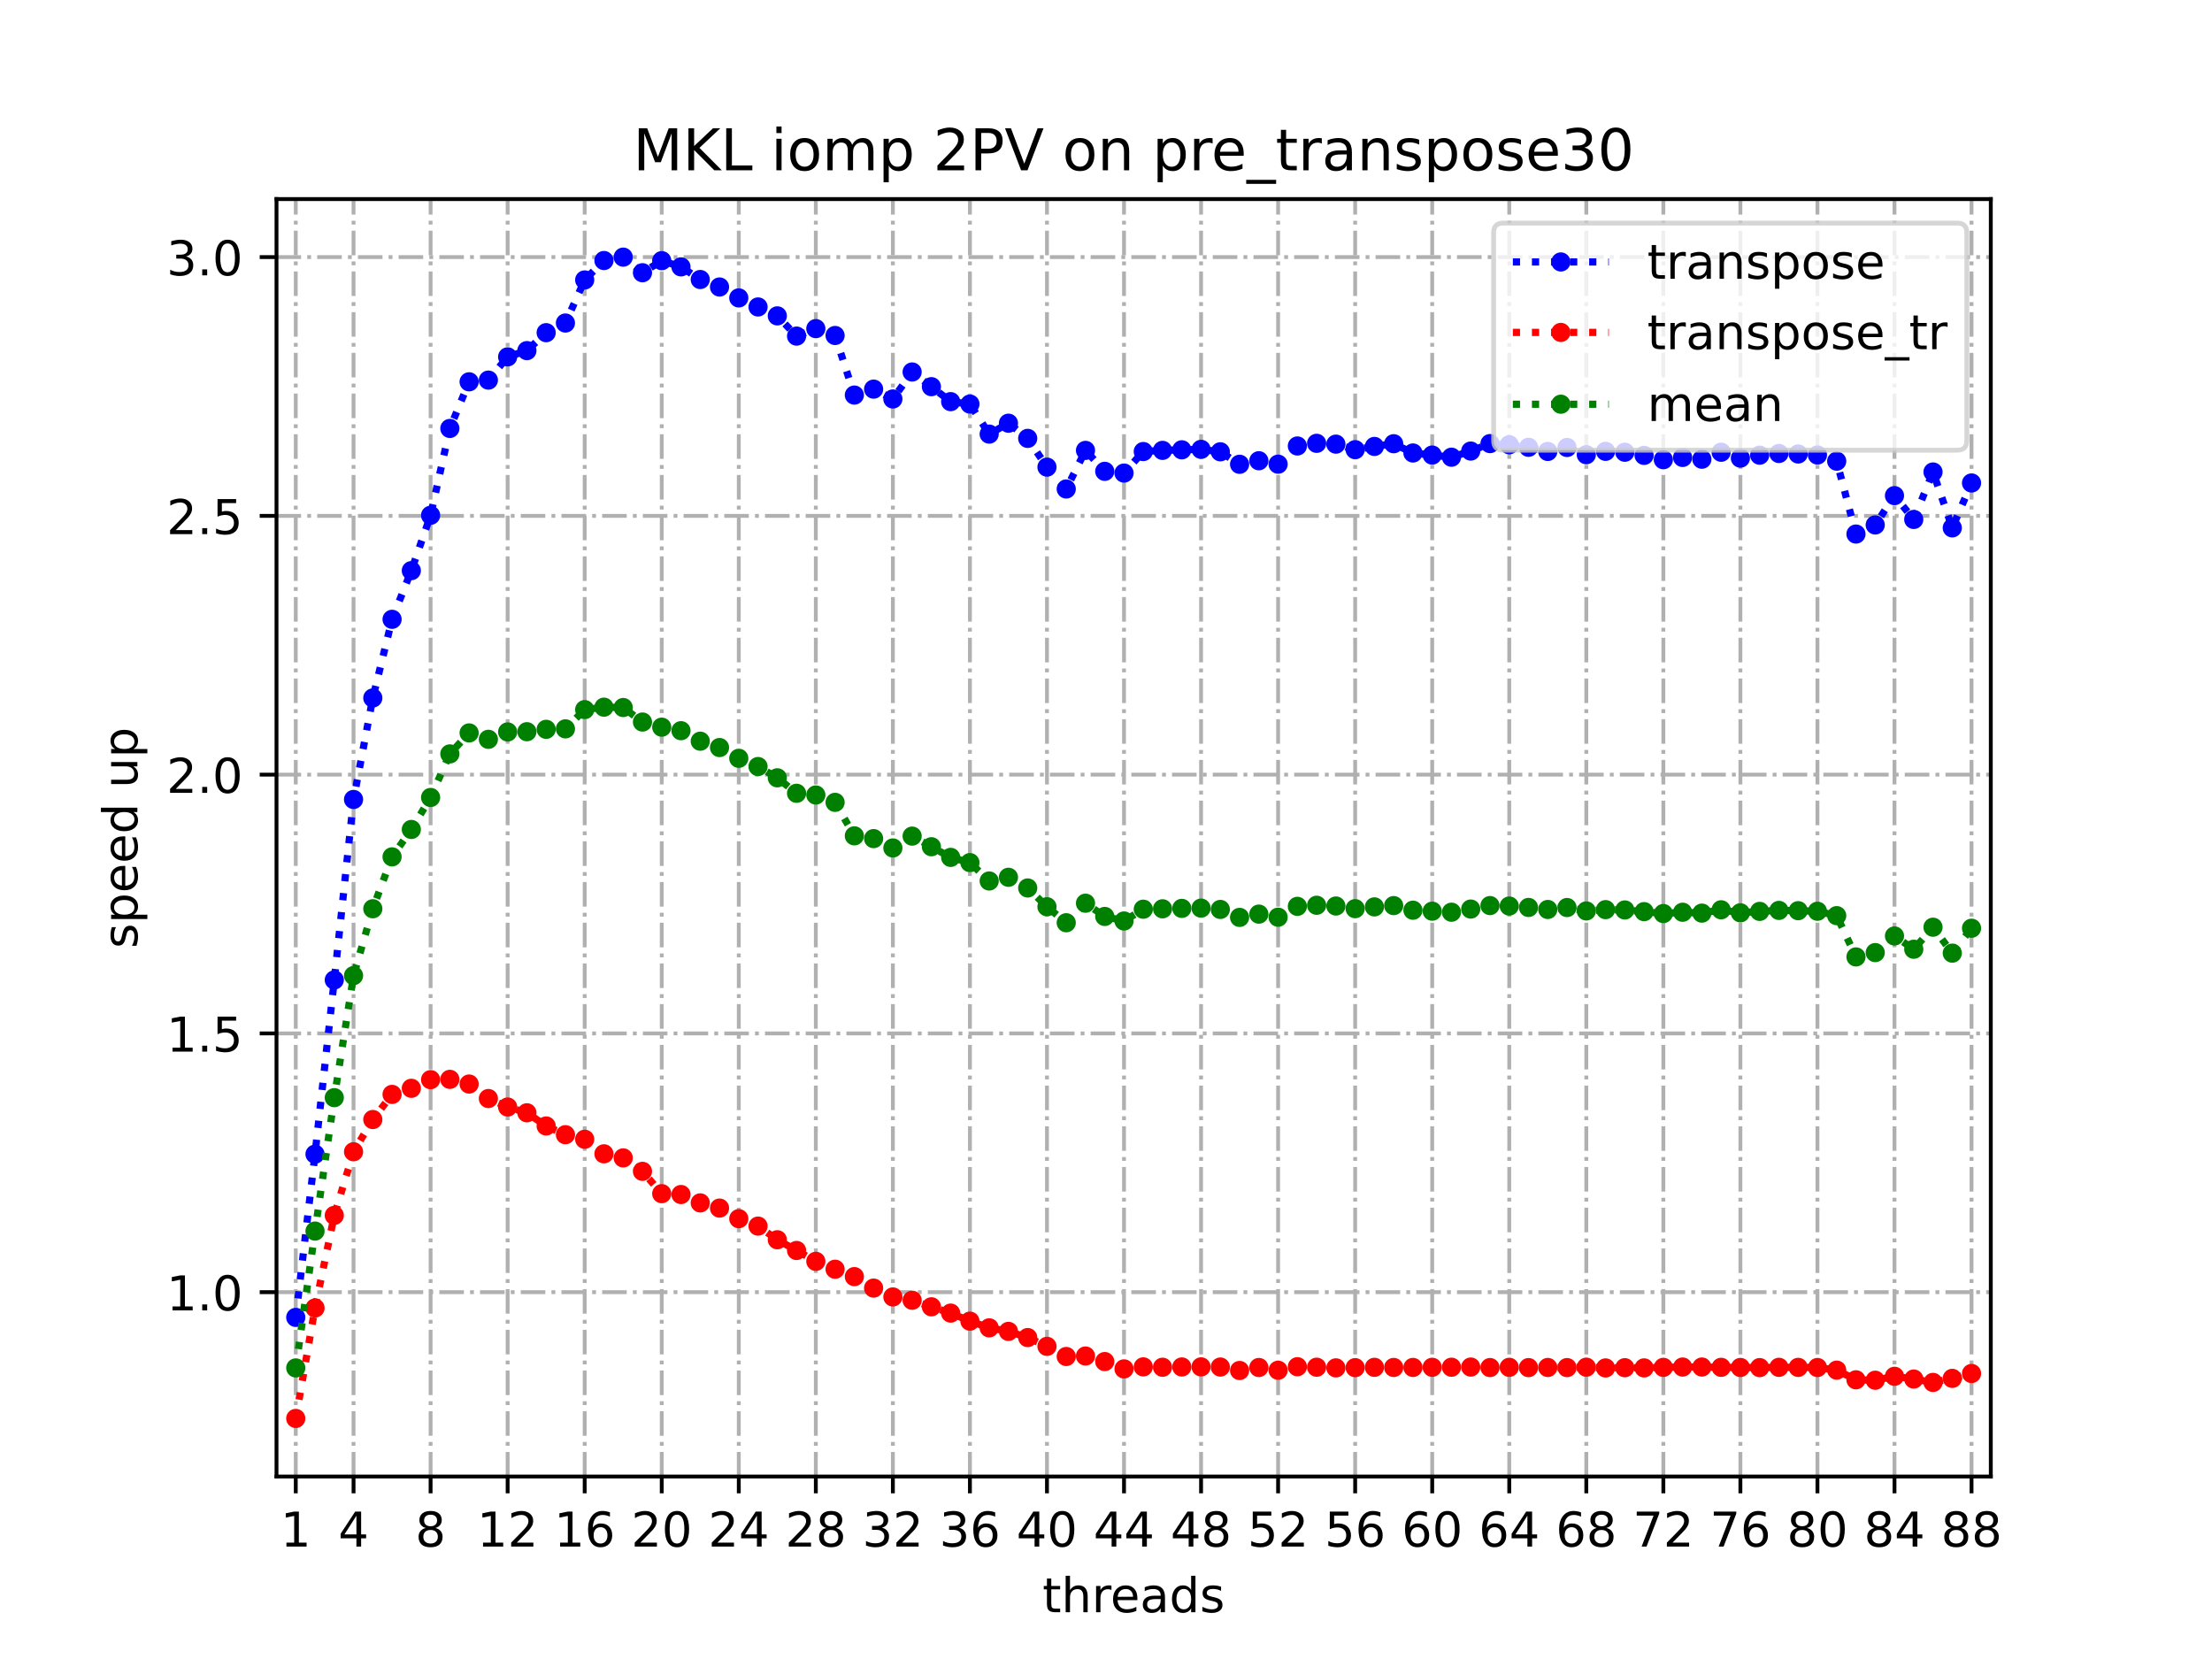 <?xml version="1.0" encoding="utf-8" standalone="no"?>
<!DOCTYPE svg PUBLIC "-//W3C//DTD SVG 1.1//EN"
  "http://www.w3.org/Graphics/SVG/1.1/DTD/svg11.dtd">
<!-- Created with matplotlib (https://matplotlib.org/) -->
<svg height="345.6pt" version="1.1" viewBox="0 0 460.8 345.6" width="460.8pt" xmlns="http://www.w3.org/2000/svg" xmlns:xlink="http://www.w3.org/1999/xlink">
 <defs>
  <style type="text/css">
*{stroke-linecap:butt;stroke-linejoin:round;}
  </style>
 </defs>
 <g id="figure_1">
  <g id="patch_1">
   <path d="M 0 345.6 
L 460.8 345.6 
L 460.8 0 
L 0 0 
z
" style="fill:#ffffff;"/>
  </g>
  <g id="axes_1">
   <g id="patch_2">
    <path d="M 57.6 307.584 
L 414.72 307.584 
L 414.72 41.472 
L 57.6 41.472 
z
" style="fill:#ffffff;"/>
   </g>
   <g id="matplotlib.axis_1">
    <g id="xtick_1">
     <g id="line2d_1">
      <path clip-path="url(#pd3313c6fd5)" d="M 61.613 307.584 
L 61.613 41.472 
" style="fill:none;stroke:#b0b0b0;stroke-dasharray:5.12,1.28,0.8,1.28;stroke-dashoffset:0;stroke-width:0.8;"/>
     </g>
     <g id="line2d_2">
      <defs>
       <path d="M 0 0 
L 0 3.5 
" id="mc5689f8366" style="stroke:#000000;stroke-width:0.8;"/>
      </defs>
      <g>
       <use style="stroke:#000000;stroke-width:0.8;" x="61.613" xlink:href="#mc5689f8366" y="307.584"/>
      </g>
     </g>
     <g id="text_1">
      <!-- 1 -->
      <defs>
       <path d="M 12.406 8.297 
L 28.516 8.297 
L 28.516 63.922 
L 10.984 60.406 
L 10.984 69.391 
L 28.422 72.906 
L 38.281 72.906 
L 38.281 8.297 
L 54.391 8.297 
L 54.391 0 
L 12.406 0 
z
" id="DejaVuSans-49"/>
      </defs>
      <g transform="translate(58.431 322.182)scale(0.1 -0.1)">
       <use xlink:href="#DejaVuSans-49"/>
      </g>
     </g>
    </g>
    <g id="xtick_2">
     <g id="line2d_3">
      <path clip-path="url(#pd3313c6fd5)" d="M 73.65 307.584 
L 73.65 41.472 
" style="fill:none;stroke:#b0b0b0;stroke-dasharray:5.12,1.28,0.8,1.28;stroke-dashoffset:0;stroke-width:0.8;"/>
     </g>
     <g id="line2d_4">
      <g>
       <use style="stroke:#000000;stroke-width:0.8;" x="73.65" xlink:href="#mc5689f8366" y="307.584"/>
      </g>
     </g>
     <g id="text_2">
      <!-- 4 -->
      <defs>
       <path d="M 37.797 64.312 
L 12.891 25.391 
L 37.797 25.391 
z
M 35.203 72.906 
L 47.609 72.906 
L 47.609 25.391 
L 58.016 25.391 
L 58.016 17.188 
L 47.609 17.188 
L 47.609 0 
L 37.797 0 
L 37.797 17.188 
L 4.891 17.188 
L 4.891 26.703 
z
" id="DejaVuSans-52"/>
      </defs>
      <g transform="translate(70.469 322.182)scale(0.1 -0.1)">
       <use xlink:href="#DejaVuSans-52"/>
      </g>
     </g>
    </g>
    <g id="xtick_3">
     <g id="line2d_5">
      <path clip-path="url(#pd3313c6fd5)" d="M 89.701 307.584 
L 89.701 41.472 
" style="fill:none;stroke:#b0b0b0;stroke-dasharray:5.12,1.28,0.8,1.28;stroke-dashoffset:0;stroke-width:0.8;"/>
     </g>
     <g id="line2d_6">
      <g>
       <use style="stroke:#000000;stroke-width:0.8;" x="89.701" xlink:href="#mc5689f8366" y="307.584"/>
      </g>
     </g>
     <g id="text_3">
      <!-- 8 -->
      <defs>
       <path d="M 31.781 34.625 
Q 24.75 34.625 20.719 30.859 
Q 16.703 27.094 16.703 20.516 
Q 16.703 13.922 20.719 10.156 
Q 24.75 6.391 31.781 6.391 
Q 38.812 6.391 42.859 10.172 
Q 46.922 13.969 46.922 20.516 
Q 46.922 27.094 42.891 30.859 
Q 38.875 34.625 31.781 34.625 
z
M 21.922 38.812 
Q 15.578 40.375 12.031 44.719 
Q 8.5 49.078 8.5 55.328 
Q 8.5 64.062 14.719 69.141 
Q 20.953 74.219 31.781 74.219 
Q 42.672 74.219 48.875 69.141 
Q 55.078 64.062 55.078 55.328 
Q 55.078 49.078 51.531 44.719 
Q 48 40.375 41.703 38.812 
Q 48.828 37.156 52.797 32.312 
Q 56.781 27.484 56.781 20.516 
Q 56.781 9.906 50.312 4.234 
Q 43.844 -1.422 31.781 -1.422 
Q 19.734 -1.422 13.25 4.234 
Q 6.781 9.906 6.781 20.516 
Q 6.781 27.484 10.781 32.312 
Q 14.797 37.156 21.922 38.812 
z
M 18.312 54.391 
Q 18.312 48.734 21.844 45.562 
Q 25.391 42.391 31.781 42.391 
Q 38.141 42.391 41.719 45.562 
Q 45.312 48.734 45.312 54.391 
Q 45.312 60.062 41.719 63.234 
Q 38.141 66.406 31.781 66.406 
Q 25.391 66.406 21.844 63.234 
Q 18.312 60.062 18.312 54.391 
z
" id="DejaVuSans-56"/>
      </defs>
      <g transform="translate(86.519 322.182)scale(0.1 -0.1)">
       <use xlink:href="#DejaVuSans-56"/>
      </g>
     </g>
    </g>
    <g id="xtick_4">
     <g id="line2d_7">
      <path clip-path="url(#pd3313c6fd5)" d="M 105.751 307.584 
L 105.751 41.472 
" style="fill:none;stroke:#b0b0b0;stroke-dasharray:5.12,1.28,0.8,1.28;stroke-dashoffset:0;stroke-width:0.8;"/>
     </g>
     <g id="line2d_8">
      <g>
       <use style="stroke:#000000;stroke-width:0.8;" x="105.751" xlink:href="#mc5689f8366" y="307.584"/>
      </g>
     </g>
     <g id="text_4">
      <!-- 12 -->
      <defs>
       <path d="M 19.188 8.297 
L 53.609 8.297 
L 53.609 0 
L 7.328 0 
L 7.328 8.297 
Q 12.938 14.109 22.625 23.891 
Q 32.328 33.688 34.812 36.531 
Q 39.547 41.844 41.422 45.531 
Q 43.312 49.219 43.312 52.781 
Q 43.312 58.594 39.234 62.25 
Q 35.156 65.922 28.609 65.922 
Q 23.969 65.922 18.812 64.312 
Q 13.672 62.703 7.812 59.422 
L 7.812 69.391 
Q 13.766 71.781 18.938 73 
Q 24.125 74.219 28.422 74.219 
Q 39.75 74.219 46.484 68.547 
Q 53.219 62.891 53.219 53.422 
Q 53.219 48.922 51.531 44.891 
Q 49.859 40.875 45.406 35.406 
Q 44.188 33.984 37.641 27.219 
Q 31.109 20.453 19.188 8.297 
z
" id="DejaVuSans-50"/>
      </defs>
      <g transform="translate(99.389 322.182)scale(0.1 -0.1)">
       <use xlink:href="#DejaVuSans-49"/>
       <use x="63.623" xlink:href="#DejaVuSans-50"/>
      </g>
     </g>
    </g>
    <g id="xtick_5">
     <g id="line2d_9">
      <path clip-path="url(#pd3313c6fd5)" d="M 121.801 307.584 
L 121.801 41.472 
" style="fill:none;stroke:#b0b0b0;stroke-dasharray:5.12,1.28,0.8,1.28;stroke-dashoffset:0;stroke-width:0.8;"/>
     </g>
     <g id="line2d_10">
      <g>
       <use style="stroke:#000000;stroke-width:0.8;" x="121.801" xlink:href="#mc5689f8366" y="307.584"/>
      </g>
     </g>
     <g id="text_5">
      <!-- 16 -->
      <defs>
       <path d="M 33.016 40.375 
Q 26.375 40.375 22.484 35.828 
Q 18.609 31.297 18.609 23.391 
Q 18.609 15.531 22.484 10.953 
Q 26.375 6.391 33.016 6.391 
Q 39.656 6.391 43.531 10.953 
Q 47.406 15.531 47.406 23.391 
Q 47.406 31.297 43.531 35.828 
Q 39.656 40.375 33.016 40.375 
z
M 52.594 71.297 
L 52.594 62.312 
Q 48.875 64.062 45.094 64.984 
Q 41.312 65.922 37.594 65.922 
Q 27.828 65.922 22.672 59.328 
Q 17.531 52.734 16.797 39.406 
Q 19.672 43.656 24.016 45.922 
Q 28.375 48.188 33.594 48.188 
Q 44.578 48.188 50.953 41.516 
Q 57.328 34.859 57.328 23.391 
Q 57.328 12.156 50.688 5.359 
Q 44.047 -1.422 33.016 -1.422 
Q 20.359 -1.422 13.672 8.266 
Q 6.984 17.969 6.984 36.375 
Q 6.984 53.656 15.188 63.938 
Q 23.391 74.219 37.203 74.219 
Q 40.922 74.219 44.703 73.484 
Q 48.484 72.75 52.594 71.297 
z
" id="DejaVuSans-54"/>
      </defs>
      <g transform="translate(115.439 322.182)scale(0.1 -0.1)">
       <use xlink:href="#DejaVuSans-49"/>
       <use x="63.623" xlink:href="#DejaVuSans-54"/>
      </g>
     </g>
    </g>
    <g id="xtick_6">
     <g id="line2d_11">
      <path clip-path="url(#pd3313c6fd5)" d="M 137.852 307.584 
L 137.852 41.472 
" style="fill:none;stroke:#b0b0b0;stroke-dasharray:5.12,1.28,0.8,1.28;stroke-dashoffset:0;stroke-width:0.8;"/>
     </g>
     <g id="line2d_12">
      <g>
       <use style="stroke:#000000;stroke-width:0.8;" x="137.852" xlink:href="#mc5689f8366" y="307.584"/>
      </g>
     </g>
     <g id="text_6">
      <!-- 20 -->
      <defs>
       <path d="M 31.781 66.406 
Q 24.172 66.406 20.328 58.906 
Q 16.5 51.422 16.5 36.375 
Q 16.5 21.391 20.328 13.891 
Q 24.172 6.391 31.781 6.391 
Q 39.453 6.391 43.281 13.891 
Q 47.125 21.391 47.125 36.375 
Q 47.125 51.422 43.281 58.906 
Q 39.453 66.406 31.781 66.406 
z
M 31.781 74.219 
Q 44.047 74.219 50.516 64.516 
Q 56.984 54.828 56.984 36.375 
Q 56.984 17.969 50.516 8.266 
Q 44.047 -1.422 31.781 -1.422 
Q 19.531 -1.422 13.062 8.266 
Q 6.594 17.969 6.594 36.375 
Q 6.594 54.828 13.062 64.516 
Q 19.531 74.219 31.781 74.219 
z
" id="DejaVuSans-48"/>
      </defs>
      <g transform="translate(131.489 322.182)scale(0.1 -0.1)">
       <use xlink:href="#DejaVuSans-50"/>
       <use x="63.623" xlink:href="#DejaVuSans-48"/>
      </g>
     </g>
    </g>
    <g id="xtick_7">
     <g id="line2d_13">
      <path clip-path="url(#pd3313c6fd5)" d="M 153.902 307.584 
L 153.902 41.472 
" style="fill:none;stroke:#b0b0b0;stroke-dasharray:5.12,1.28,0.8,1.28;stroke-dashoffset:0;stroke-width:0.8;"/>
     </g>
     <g id="line2d_14">
      <g>
       <use style="stroke:#000000;stroke-width:0.8;" x="153.902" xlink:href="#mc5689f8366" y="307.584"/>
      </g>
     </g>
     <g id="text_7">
      <!-- 24 -->
      <g transform="translate(147.54 322.182)scale(0.1 -0.1)">
       <use xlink:href="#DejaVuSans-50"/>
       <use x="63.623" xlink:href="#DejaVuSans-52"/>
      </g>
     </g>
    </g>
    <g id="xtick_8">
     <g id="line2d_15">
      <path clip-path="url(#pd3313c6fd5)" d="M 169.952 307.584 
L 169.952 41.472 
" style="fill:none;stroke:#b0b0b0;stroke-dasharray:5.12,1.28,0.8,1.28;stroke-dashoffset:0;stroke-width:0.8;"/>
     </g>
     <g id="line2d_16">
      <g>
       <use style="stroke:#000000;stroke-width:0.8;" x="169.952" xlink:href="#mc5689f8366" y="307.584"/>
      </g>
     </g>
     <g id="text_8">
      <!-- 28 -->
      <g transform="translate(163.59 322.182)scale(0.1 -0.1)">
       <use xlink:href="#DejaVuSans-50"/>
       <use x="63.623" xlink:href="#DejaVuSans-56"/>
      </g>
     </g>
    </g>
    <g id="xtick_9">
     <g id="line2d_17">
      <path clip-path="url(#pd3313c6fd5)" d="M 186.003 307.584 
L 186.003 41.472 
" style="fill:none;stroke:#b0b0b0;stroke-dasharray:5.12,1.28,0.8,1.28;stroke-dashoffset:0;stroke-width:0.8;"/>
     </g>
     <g id="line2d_18">
      <g>
       <use style="stroke:#000000;stroke-width:0.8;" x="186.003" xlink:href="#mc5689f8366" y="307.584"/>
      </g>
     </g>
     <g id="text_9">
      <!-- 32 -->
      <defs>
       <path d="M 40.578 39.312 
Q 47.656 37.797 51.625 33 
Q 55.609 28.219 55.609 21.188 
Q 55.609 10.406 48.188 4.484 
Q 40.766 -1.422 27.094 -1.422 
Q 22.516 -1.422 17.656 -0.516 
Q 12.797 0.391 7.625 2.203 
L 7.625 11.719 
Q 11.719 9.328 16.594 8.109 
Q 21.484 6.891 26.812 6.891 
Q 36.078 6.891 40.938 10.547 
Q 45.797 14.203 45.797 21.188 
Q 45.797 27.641 41.281 31.266 
Q 36.766 34.906 28.719 34.906 
L 20.219 34.906 
L 20.219 43.016 
L 29.109 43.016 
Q 36.375 43.016 40.234 45.922 
Q 44.094 48.828 44.094 54.297 
Q 44.094 59.906 40.109 62.906 
Q 36.141 65.922 28.719 65.922 
Q 24.656 65.922 20.016 65.031 
Q 15.375 64.156 9.812 62.312 
L 9.812 71.094 
Q 15.438 72.656 20.344 73.438 
Q 25.25 74.219 29.594 74.219 
Q 40.828 74.219 47.359 69.109 
Q 53.906 64.016 53.906 55.328 
Q 53.906 49.266 50.438 45.094 
Q 46.969 40.922 40.578 39.312 
z
" id="DejaVuSans-51"/>
      </defs>
      <g transform="translate(179.64 322.182)scale(0.1 -0.1)">
       <use xlink:href="#DejaVuSans-51"/>
       <use x="63.623" xlink:href="#DejaVuSans-50"/>
      </g>
     </g>
    </g>
    <g id="xtick_10">
     <g id="line2d_19">
      <path clip-path="url(#pd3313c6fd5)" d="M 202.053 307.584 
L 202.053 41.472 
" style="fill:none;stroke:#b0b0b0;stroke-dasharray:5.12,1.28,0.8,1.28;stroke-dashoffset:0;stroke-width:0.8;"/>
     </g>
     <g id="line2d_20">
      <g>
       <use style="stroke:#000000;stroke-width:0.8;" x="202.053" xlink:href="#mc5689f8366" y="307.584"/>
      </g>
     </g>
     <g id="text_10">
      <!-- 36 -->
      <g transform="translate(195.691 322.182)scale(0.1 -0.1)">
       <use xlink:href="#DejaVuSans-51"/>
       <use x="63.623" xlink:href="#DejaVuSans-54"/>
      </g>
     </g>
    </g>
    <g id="xtick_11">
     <g id="line2d_21">
      <path clip-path="url(#pd3313c6fd5)" d="M 218.103 307.584 
L 218.103 41.472 
" style="fill:none;stroke:#b0b0b0;stroke-dasharray:5.12,1.28,0.8,1.28;stroke-dashoffset:0;stroke-width:0.8;"/>
     </g>
     <g id="line2d_22">
      <g>
       <use style="stroke:#000000;stroke-width:0.8;" x="218.103" xlink:href="#mc5689f8366" y="307.584"/>
      </g>
     </g>
     <g id="text_11">
      <!-- 40 -->
      <g transform="translate(211.741 322.182)scale(0.1 -0.1)">
       <use xlink:href="#DejaVuSans-52"/>
       <use x="63.623" xlink:href="#DejaVuSans-48"/>
      </g>
     </g>
    </g>
    <g id="xtick_12">
     <g id="line2d_23">
      <path clip-path="url(#pd3313c6fd5)" d="M 234.154 307.584 
L 234.154 41.472 
" style="fill:none;stroke:#b0b0b0;stroke-dasharray:5.12,1.28,0.8,1.28;stroke-dashoffset:0;stroke-width:0.8;"/>
     </g>
     <g id="line2d_24">
      <g>
       <use style="stroke:#000000;stroke-width:0.8;" x="234.154" xlink:href="#mc5689f8366" y="307.584"/>
      </g>
     </g>
     <g id="text_12">
      <!-- 44 -->
      <g transform="translate(227.791 322.182)scale(0.1 -0.1)">
       <use xlink:href="#DejaVuSans-52"/>
       <use x="63.623" xlink:href="#DejaVuSans-52"/>
      </g>
     </g>
    </g>
    <g id="xtick_13">
     <g id="line2d_25">
      <path clip-path="url(#pd3313c6fd5)" d="M 250.204 307.584 
L 250.204 41.472 
" style="fill:none;stroke:#b0b0b0;stroke-dasharray:5.12,1.28,0.8,1.28;stroke-dashoffset:0;stroke-width:0.8;"/>
     </g>
     <g id="line2d_26">
      <g>
       <use style="stroke:#000000;stroke-width:0.8;" x="250.204" xlink:href="#mc5689f8366" y="307.584"/>
      </g>
     </g>
     <g id="text_13">
      <!-- 48 -->
      <g transform="translate(243.842 322.182)scale(0.1 -0.1)">
       <use xlink:href="#DejaVuSans-52"/>
       <use x="63.623" xlink:href="#DejaVuSans-56"/>
      </g>
     </g>
    </g>
    <g id="xtick_14">
     <g id="line2d_27">
      <path clip-path="url(#pd3313c6fd5)" d="M 266.254 307.584 
L 266.254 41.472 
" style="fill:none;stroke:#b0b0b0;stroke-dasharray:5.12,1.28,0.8,1.28;stroke-dashoffset:0;stroke-width:0.8;"/>
     </g>
     <g id="line2d_28">
      <g>
       <use style="stroke:#000000;stroke-width:0.8;" x="266.254" xlink:href="#mc5689f8366" y="307.584"/>
      </g>
     </g>
     <g id="text_14">
      <!-- 52 -->
      <defs>
       <path d="M 10.797 72.906 
L 49.516 72.906 
L 49.516 64.594 
L 19.828 64.594 
L 19.828 46.734 
Q 21.969 47.469 24.109 47.828 
Q 26.266 48.188 28.422 48.188 
Q 40.625 48.188 47.75 41.5 
Q 54.891 34.812 54.891 23.391 
Q 54.891 11.625 47.562 5.094 
Q 40.234 -1.422 26.906 -1.422 
Q 22.312 -1.422 17.547 -0.641 
Q 12.797 0.141 7.719 1.703 
L 7.719 11.625 
Q 12.109 9.234 16.797 8.062 
Q 21.484 6.891 26.703 6.891 
Q 35.156 6.891 40.078 11.328 
Q 45.016 15.766 45.016 23.391 
Q 45.016 31 40.078 35.438 
Q 35.156 39.891 26.703 39.891 
Q 22.75 39.891 18.812 39.016 
Q 14.891 38.141 10.797 36.281 
z
" id="DejaVuSans-53"/>
      </defs>
      <g transform="translate(259.892 322.182)scale(0.1 -0.1)">
       <use xlink:href="#DejaVuSans-53"/>
       <use x="63.623" xlink:href="#DejaVuSans-50"/>
      </g>
     </g>
    </g>
    <g id="xtick_15">
     <g id="line2d_29">
      <path clip-path="url(#pd3313c6fd5)" d="M 282.305 307.584 
L 282.305 41.472 
" style="fill:none;stroke:#b0b0b0;stroke-dasharray:5.12,1.28,0.8,1.28;stroke-dashoffset:0;stroke-width:0.8;"/>
     </g>
     <g id="line2d_30">
      <g>
       <use style="stroke:#000000;stroke-width:0.8;" x="282.305" xlink:href="#mc5689f8366" y="307.584"/>
      </g>
     </g>
     <g id="text_15">
      <!-- 56 -->
      <g transform="translate(275.942 322.182)scale(0.1 -0.1)">
       <use xlink:href="#DejaVuSans-53"/>
       <use x="63.623" xlink:href="#DejaVuSans-54"/>
      </g>
     </g>
    </g>
    <g id="xtick_16">
     <g id="line2d_31">
      <path clip-path="url(#pd3313c6fd5)" d="M 298.355 307.584 
L 298.355 41.472 
" style="fill:none;stroke:#b0b0b0;stroke-dasharray:5.12,1.28,0.8,1.28;stroke-dashoffset:0;stroke-width:0.8;"/>
     </g>
     <g id="line2d_32">
      <g>
       <use style="stroke:#000000;stroke-width:0.8;" x="298.355" xlink:href="#mc5689f8366" y="307.584"/>
      </g>
     </g>
     <g id="text_16">
      <!-- 60 -->
      <g transform="translate(291.993 322.182)scale(0.1 -0.1)">
       <use xlink:href="#DejaVuSans-54"/>
       <use x="63.623" xlink:href="#DejaVuSans-48"/>
      </g>
     </g>
    </g>
    <g id="xtick_17">
     <g id="line2d_33">
      <path clip-path="url(#pd3313c6fd5)" d="M 314.405 307.584 
L 314.405 41.472 
" style="fill:none;stroke:#b0b0b0;stroke-dasharray:5.12,1.28,0.8,1.28;stroke-dashoffset:0;stroke-width:0.8;"/>
     </g>
     <g id="line2d_34">
      <g>
       <use style="stroke:#000000;stroke-width:0.8;" x="314.405" xlink:href="#mc5689f8366" y="307.584"/>
      </g>
     </g>
     <g id="text_17">
      <!-- 64 -->
      <g transform="translate(308.043 322.182)scale(0.1 -0.1)">
       <use xlink:href="#DejaVuSans-54"/>
       <use x="63.623" xlink:href="#DejaVuSans-52"/>
      </g>
     </g>
    </g>
    <g id="xtick_18">
     <g id="line2d_35">
      <path clip-path="url(#pd3313c6fd5)" d="M 330.456 307.584 
L 330.456 41.472 
" style="fill:none;stroke:#b0b0b0;stroke-dasharray:5.12,1.28,0.8,1.28;stroke-dashoffset:0;stroke-width:0.8;"/>
     </g>
     <g id="line2d_36">
      <g>
       <use style="stroke:#000000;stroke-width:0.8;" x="330.456" xlink:href="#mc5689f8366" y="307.584"/>
      </g>
     </g>
     <g id="text_18">
      <!-- 68 -->
      <g transform="translate(324.093 322.182)scale(0.1 -0.1)">
       <use xlink:href="#DejaVuSans-54"/>
       <use x="63.623" xlink:href="#DejaVuSans-56"/>
      </g>
     </g>
    </g>
    <g id="xtick_19">
     <g id="line2d_37">
      <path clip-path="url(#pd3313c6fd5)" d="M 346.506 307.584 
L 346.506 41.472 
" style="fill:none;stroke:#b0b0b0;stroke-dasharray:5.12,1.28,0.8,1.28;stroke-dashoffset:0;stroke-width:0.8;"/>
     </g>
     <g id="line2d_38">
      <g>
       <use style="stroke:#000000;stroke-width:0.8;" x="346.506" xlink:href="#mc5689f8366" y="307.584"/>
      </g>
     </g>
     <g id="text_19">
      <!-- 72 -->
      <defs>
       <path d="M 8.203 72.906 
L 55.078 72.906 
L 55.078 68.703 
L 28.609 0 
L 18.312 0 
L 43.219 64.594 
L 8.203 64.594 
z
" id="DejaVuSans-55"/>
      </defs>
      <g transform="translate(340.144 322.182)scale(0.1 -0.1)">
       <use xlink:href="#DejaVuSans-55"/>
       <use x="63.623" xlink:href="#DejaVuSans-50"/>
      </g>
     </g>
    </g>
    <g id="xtick_20">
     <g id="line2d_39">
      <path clip-path="url(#pd3313c6fd5)" d="M 362.556 307.584 
L 362.556 41.472 
" style="fill:none;stroke:#b0b0b0;stroke-dasharray:5.12,1.28,0.8,1.28;stroke-dashoffset:0;stroke-width:0.8;"/>
     </g>
     <g id="line2d_40">
      <g>
       <use style="stroke:#000000;stroke-width:0.8;" x="362.556" xlink:href="#mc5689f8366" y="307.584"/>
      </g>
     </g>
     <g id="text_20">
      <!-- 76 -->
      <g transform="translate(356.194 322.182)scale(0.1 -0.1)">
       <use xlink:href="#DejaVuSans-55"/>
       <use x="63.623" xlink:href="#DejaVuSans-54"/>
      </g>
     </g>
    </g>
    <g id="xtick_21">
     <g id="line2d_41">
      <path clip-path="url(#pd3313c6fd5)" d="M 378.607 307.584 
L 378.607 41.472 
" style="fill:none;stroke:#b0b0b0;stroke-dasharray:5.12,1.28,0.8,1.28;stroke-dashoffset:0;stroke-width:0.8;"/>
     </g>
     <g id="line2d_42">
      <g>
       <use style="stroke:#000000;stroke-width:0.8;" x="378.607" xlink:href="#mc5689f8366" y="307.584"/>
      </g>
     </g>
     <g id="text_21">
      <!-- 80 -->
      <g transform="translate(372.244 322.182)scale(0.1 -0.1)">
       <use xlink:href="#DejaVuSans-56"/>
       <use x="63.623" xlink:href="#DejaVuSans-48"/>
      </g>
     </g>
    </g>
    <g id="xtick_22">
     <g id="line2d_43">
      <path clip-path="url(#pd3313c6fd5)" d="M 394.657 307.584 
L 394.657 41.472 
" style="fill:none;stroke:#b0b0b0;stroke-dasharray:5.12,1.28,0.8,1.28;stroke-dashoffset:0;stroke-width:0.8;"/>
     </g>
     <g id="line2d_44">
      <g>
       <use style="stroke:#000000;stroke-width:0.8;" x="394.657" xlink:href="#mc5689f8366" y="307.584"/>
      </g>
     </g>
     <g id="text_22">
      <!-- 84 -->
      <g transform="translate(388.295 322.182)scale(0.1 -0.1)">
       <use xlink:href="#DejaVuSans-56"/>
       <use x="63.623" xlink:href="#DejaVuSans-52"/>
      </g>
     </g>
    </g>
    <g id="xtick_23">
     <g id="line2d_45">
      <path clip-path="url(#pd3313c6fd5)" d="M 410.707 307.584 
L 410.707 41.472 
" style="fill:none;stroke:#b0b0b0;stroke-dasharray:5.12,1.28,0.8,1.28;stroke-dashoffset:0;stroke-width:0.8;"/>
     </g>
     <g id="line2d_46">
      <g>
       <use style="stroke:#000000;stroke-width:0.8;" x="410.707" xlink:href="#mc5689f8366" y="307.584"/>
      </g>
     </g>
     <g id="text_23">
      <!-- 88 -->
      <g transform="translate(404.345 322.182)scale(0.1 -0.1)">
       <use xlink:href="#DejaVuSans-56"/>
       <use x="63.623" xlink:href="#DejaVuSans-56"/>
      </g>
     </g>
    </g>
    <g id="text_24">
     <!-- threads -->
     <defs>
      <path d="M 18.312 70.219 
L 18.312 54.688 
L 36.812 54.688 
L 36.812 47.703 
L 18.312 47.703 
L 18.312 18.016 
Q 18.312 11.328 20.141 9.422 
Q 21.969 7.516 27.594 7.516 
L 36.812 7.516 
L 36.812 0 
L 27.594 0 
Q 17.188 0 13.234 3.875 
Q 9.281 7.766 9.281 18.016 
L 9.281 47.703 
L 2.688 47.703 
L 2.688 54.688 
L 9.281 54.688 
L 9.281 70.219 
z
" id="DejaVuSans-116"/>
      <path d="M 54.891 33.016 
L 54.891 0 
L 45.906 0 
L 45.906 32.719 
Q 45.906 40.484 42.875 44.328 
Q 39.844 48.188 33.797 48.188 
Q 26.516 48.188 22.312 43.547 
Q 18.109 38.922 18.109 30.906 
L 18.109 0 
L 9.078 0 
L 9.078 75.984 
L 18.109 75.984 
L 18.109 46.188 
Q 21.344 51.125 25.703 53.562 
Q 30.078 56 35.797 56 
Q 45.219 56 50.047 50.172 
Q 54.891 44.344 54.891 33.016 
z
" id="DejaVuSans-104"/>
      <path d="M 41.109 46.297 
Q 39.594 47.172 37.812 47.578 
Q 36.031 48 33.891 48 
Q 26.266 48 22.188 43.047 
Q 18.109 38.094 18.109 28.812 
L 18.109 0 
L 9.078 0 
L 9.078 54.688 
L 18.109 54.688 
L 18.109 46.188 
Q 20.953 51.172 25.484 53.578 
Q 30.031 56 36.531 56 
Q 37.453 56 38.578 55.875 
Q 39.703 55.766 41.062 55.516 
z
" id="DejaVuSans-114"/>
      <path d="M 56.203 29.594 
L 56.203 25.203 
L 14.891 25.203 
Q 15.484 15.922 20.484 11.062 
Q 25.484 6.203 34.422 6.203 
Q 39.594 6.203 44.453 7.469 
Q 49.312 8.734 54.109 11.281 
L 54.109 2.781 
Q 49.266 0.734 44.188 -0.344 
Q 39.109 -1.422 33.891 -1.422 
Q 20.797 -1.422 13.156 6.188 
Q 5.516 13.812 5.516 26.812 
Q 5.516 40.234 12.766 48.109 
Q 20.016 56 32.328 56 
Q 43.359 56 49.781 48.891 
Q 56.203 41.797 56.203 29.594 
z
M 47.219 32.234 
Q 47.125 39.594 43.094 43.984 
Q 39.062 48.391 32.422 48.391 
Q 24.906 48.391 20.391 44.141 
Q 15.875 39.891 15.188 32.172 
z
" id="DejaVuSans-101"/>
      <path d="M 34.281 27.484 
Q 23.391 27.484 19.188 25 
Q 14.984 22.516 14.984 16.5 
Q 14.984 11.719 18.141 8.906 
Q 21.297 6.109 26.703 6.109 
Q 34.188 6.109 38.703 11.406 
Q 43.219 16.703 43.219 25.484 
L 43.219 27.484 
z
M 52.203 31.203 
L 52.203 0 
L 43.219 0 
L 43.219 8.297 
Q 40.141 3.328 35.547 0.953 
Q 30.953 -1.422 24.312 -1.422 
Q 15.922 -1.422 10.953 3.297 
Q 6 8.016 6 15.922 
Q 6 25.141 12.172 29.828 
Q 18.359 34.516 30.609 34.516 
L 43.219 34.516 
L 43.219 35.406 
Q 43.219 41.609 39.141 45 
Q 35.062 48.391 27.688 48.391 
Q 23 48.391 18.547 47.266 
Q 14.109 46.141 10.016 43.891 
L 10.016 52.203 
Q 14.938 54.109 19.578 55.047 
Q 24.219 56 28.609 56 
Q 40.484 56 46.344 49.844 
Q 52.203 43.703 52.203 31.203 
z
" id="DejaVuSans-97"/>
      <path d="M 45.406 46.391 
L 45.406 75.984 
L 54.391 75.984 
L 54.391 0 
L 45.406 0 
L 45.406 8.203 
Q 42.578 3.328 38.25 0.953 
Q 33.938 -1.422 27.875 -1.422 
Q 17.969 -1.422 11.734 6.484 
Q 5.516 14.406 5.516 27.297 
Q 5.516 40.188 11.734 48.094 
Q 17.969 56 27.875 56 
Q 33.938 56 38.25 53.625 
Q 42.578 51.266 45.406 46.391 
z
M 14.797 27.297 
Q 14.797 17.391 18.875 11.75 
Q 22.953 6.109 30.078 6.109 
Q 37.203 6.109 41.297 11.75 
Q 45.406 17.391 45.406 27.297 
Q 45.406 37.203 41.297 42.844 
Q 37.203 48.484 30.078 48.484 
Q 22.953 48.484 18.875 42.844 
Q 14.797 37.203 14.797 27.297 
z
" id="DejaVuSans-100"/>
      <path d="M 44.281 53.078 
L 44.281 44.578 
Q 40.484 46.531 36.375 47.5 
Q 32.281 48.484 27.875 48.484 
Q 21.188 48.484 17.844 46.438 
Q 14.5 44.391 14.5 40.281 
Q 14.5 37.156 16.891 35.375 
Q 19.281 33.594 26.516 31.984 
L 29.594 31.297 
Q 39.156 29.25 43.188 25.516 
Q 47.219 21.781 47.219 15.094 
Q 47.219 7.469 41.188 3.016 
Q 35.156 -1.422 24.609 -1.422 
Q 20.219 -1.422 15.453 -0.562 
Q 10.688 0.297 5.422 2 
L 5.422 11.281 
Q 10.406 8.688 15.234 7.391 
Q 20.062 6.109 24.812 6.109 
Q 31.156 6.109 34.562 8.281 
Q 37.984 10.453 37.984 14.406 
Q 37.984 18.062 35.516 20.016 
Q 33.062 21.969 24.703 23.781 
L 21.578 24.516 
Q 13.234 26.266 9.516 29.906 
Q 5.812 33.547 5.812 39.891 
Q 5.812 47.609 11.281 51.797 
Q 16.75 56 26.812 56 
Q 31.781 56 36.172 55.266 
Q 40.578 54.547 44.281 53.078 
z
" id="DejaVuSans-115"/>
     </defs>
     <g transform="translate(217.169 335.861)scale(0.1 -0.1)">
      <use xlink:href="#DejaVuSans-116"/>
      <use x="39.209" xlink:href="#DejaVuSans-104"/>
      <use x="102.588" xlink:href="#DejaVuSans-114"/>
      <use x="141.451" xlink:href="#DejaVuSans-101"/>
      <use x="202.975" xlink:href="#DejaVuSans-97"/>
      <use x="264.254" xlink:href="#DejaVuSans-100"/>
      <use x="327.73" xlink:href="#DejaVuSans-115"/>
     </g>
    </g>
   </g>
   <g id="matplotlib.axis_2">
    <g id="ytick_1">
     <g id="line2d_47">
      <path clip-path="url(#pd3313c6fd5)" d="M 57.6 269.181 
L 414.72 269.181 
" style="fill:none;stroke:#b0b0b0;stroke-dasharray:5.12,1.28,0.8,1.28;stroke-dashoffset:0;stroke-width:0.8;"/>
     </g>
     <g id="line2d_48">
      <defs>
       <path d="M 0 0 
L -3.5 0 
" id="me065c41a60" style="stroke:#000000;stroke-width:0.8;"/>
      </defs>
      <g>
       <use style="stroke:#000000;stroke-width:0.8;" x="57.6" xlink:href="#me065c41a60" y="269.181"/>
      </g>
     </g>
     <g id="text_25">
      <!-- 1.0 -->
      <defs>
       <path d="M 10.688 12.406 
L 21 12.406 
L 21 0 
L 10.688 0 
z
" id="DejaVuSans-46"/>
      </defs>
      <g transform="translate(34.697 272.98)scale(0.1 -0.1)">
       <use xlink:href="#DejaVuSans-49"/>
       <use x="63.623" xlink:href="#DejaVuSans-46"/>
       <use x="95.41" xlink:href="#DejaVuSans-48"/>
      </g>
     </g>
    </g>
    <g id="ytick_2">
     <g id="line2d_49">
      <path clip-path="url(#pd3313c6fd5)" d="M 57.6 215.275 
L 414.72 215.275 
" style="fill:none;stroke:#b0b0b0;stroke-dasharray:5.12,1.28,0.8,1.28;stroke-dashoffset:0;stroke-width:0.8;"/>
     </g>
     <g id="line2d_50">
      <g>
       <use style="stroke:#000000;stroke-width:0.8;" x="57.6" xlink:href="#me065c41a60" y="215.275"/>
      </g>
     </g>
     <g id="text_26">
      <!-- 1.5 -->
      <g transform="translate(34.697 219.074)scale(0.1 -0.1)">
       <use xlink:href="#DejaVuSans-49"/>
       <use x="63.623" xlink:href="#DejaVuSans-46"/>
       <use x="95.41" xlink:href="#DejaVuSans-53"/>
      </g>
     </g>
    </g>
    <g id="ytick_3">
     <g id="line2d_51">
      <path clip-path="url(#pd3313c6fd5)" d="M 57.6 161.369 
L 414.72 161.369 
" style="fill:none;stroke:#b0b0b0;stroke-dasharray:5.12,1.28,0.8,1.28;stroke-dashoffset:0;stroke-width:0.8;"/>
     </g>
     <g id="line2d_52">
      <g>
       <use style="stroke:#000000;stroke-width:0.8;" x="57.6" xlink:href="#me065c41a60" y="161.369"/>
      </g>
     </g>
     <g id="text_27">
      <!-- 2.0 -->
      <g transform="translate(34.697 165.168)scale(0.1 -0.1)">
       <use xlink:href="#DejaVuSans-50"/>
       <use x="63.623" xlink:href="#DejaVuSans-46"/>
       <use x="95.41" xlink:href="#DejaVuSans-48"/>
      </g>
     </g>
    </g>
    <g id="ytick_4">
     <g id="line2d_53">
      <path clip-path="url(#pd3313c6fd5)" d="M 57.6 107.462 
L 414.72 107.462 
" style="fill:none;stroke:#b0b0b0;stroke-dasharray:5.12,1.28,0.8,1.28;stroke-dashoffset:0;stroke-width:0.8;"/>
     </g>
     <g id="line2d_54">
      <g>
       <use style="stroke:#000000;stroke-width:0.8;" x="57.6" xlink:href="#me065c41a60" y="107.462"/>
      </g>
     </g>
     <g id="text_28">
      <!-- 2.5 -->
      <g transform="translate(34.697 111.262)scale(0.1 -0.1)">
       <use xlink:href="#DejaVuSans-50"/>
       <use x="63.623" xlink:href="#DejaVuSans-46"/>
       <use x="95.41" xlink:href="#DejaVuSans-53"/>
      </g>
     </g>
    </g>
    <g id="ytick_5">
     <g id="line2d_55">
      <path clip-path="url(#pd3313c6fd5)" d="M 57.6 53.556 
L 414.72 53.556 
" style="fill:none;stroke:#b0b0b0;stroke-dasharray:5.12,1.28,0.8,1.28;stroke-dashoffset:0;stroke-width:0.8;"/>
     </g>
     <g id="line2d_56">
      <g>
       <use style="stroke:#000000;stroke-width:0.8;" x="57.6" xlink:href="#me065c41a60" y="53.556"/>
      </g>
     </g>
     <g id="text_29">
      <!-- 3.0 -->
      <g transform="translate(34.697 57.356)scale(0.1 -0.1)">
       <use xlink:href="#DejaVuSans-51"/>
       <use x="63.623" xlink:href="#DejaVuSans-46"/>
       <use x="95.41" xlink:href="#DejaVuSans-48"/>
      </g>
     </g>
    </g>
    <g id="text_30">
     <!-- speed up -->
     <defs>
      <path d="M 18.109 8.203 
L 18.109 -20.797 
L 9.078 -20.797 
L 9.078 54.688 
L 18.109 54.688 
L 18.109 46.391 
Q 20.953 51.266 25.266 53.625 
Q 29.594 56 35.594 56 
Q 45.562 56 51.781 48.094 
Q 58.016 40.188 58.016 27.297 
Q 58.016 14.406 51.781 6.484 
Q 45.562 -1.422 35.594 -1.422 
Q 29.594 -1.422 25.266 0.953 
Q 20.953 3.328 18.109 8.203 
z
M 48.688 27.297 
Q 48.688 37.203 44.609 42.844 
Q 40.531 48.484 33.406 48.484 
Q 26.266 48.484 22.188 42.844 
Q 18.109 37.203 18.109 27.297 
Q 18.109 17.391 22.188 11.75 
Q 26.266 6.109 33.406 6.109 
Q 40.531 6.109 44.609 11.75 
Q 48.688 17.391 48.688 27.297 
z
" id="DejaVuSans-112"/>
      <path id="DejaVuSans-32"/>
      <path d="M 8.5 21.578 
L 8.5 54.688 
L 17.484 54.688 
L 17.484 21.922 
Q 17.484 14.156 20.5 10.266 
Q 23.531 6.391 29.594 6.391 
Q 36.859 6.391 41.078 11.031 
Q 45.312 15.672 45.312 23.688 
L 45.312 54.688 
L 54.297 54.688 
L 54.297 0 
L 45.312 0 
L 45.312 8.406 
Q 42.047 3.422 37.719 1 
Q 33.406 -1.422 27.688 -1.422 
Q 18.266 -1.422 13.375 4.438 
Q 8.5 10.297 8.5 21.578 
z
M 31.109 56 
z
" id="DejaVuSans-117"/>
     </defs>
     <g transform="translate(28.617 197.566)rotate(-90)scale(0.1 -0.1)">
      <use xlink:href="#DejaVuSans-115"/>
      <use x="52.1" xlink:href="#DejaVuSans-112"/>
      <use x="115.576" xlink:href="#DejaVuSans-101"/>
      <use x="177.1" xlink:href="#DejaVuSans-101"/>
      <use x="238.623" xlink:href="#DejaVuSans-100"/>
      <use x="302.1" xlink:href="#DejaVuSans-32"/>
      <use x="333.887" xlink:href="#DejaVuSans-117"/>
      <use x="397.266" xlink:href="#DejaVuSans-112"/>
     </g>
    </g>
   </g>
   <g id="line2d_57">
    <path clip-path="url(#pd3313c6fd5)" d="M 61.613 274.44 
L 65.625 240.434 
L 69.638 204.142 
L 73.65 166.543 
L 77.663 145.402 
L 81.676 129.015 
L 85.688 118.875 
L 89.701 107.344 
L 93.713 89.252 
L 97.726 79.539 
L 101.738 79.184 
L 105.751 74.344 
L 109.764 73.042 
L 113.776 69.302 
L 117.789 67.292 
L 121.801 58.321 
L 125.814 54.272 
L 129.827 53.568 
L 133.839 56.815 
L 137.852 54.303 
L 141.864 55.594 
L 145.877 58.228 
L 149.889 59.787 
L 153.902 62.061 
L 157.915 63.946 
L 161.927 65.803 
L 165.94 70.016 
L 169.952 68.461 
L 173.965 69.889 
L 177.978 82.3 
L 181.99 81.063 
L 186.003 83.113 
L 190.015 77.493 
L 194.028 80.55 
L 198.04 83.671 
L 202.053 84.173 
L 206.066 90.433 
L 210.078 88.161 
L 214.091 91.323 
L 218.103 97.31 
L 222.116 101.866 
L 226.129 93.826 
L 230.141 98.188 
L 234.154 98.55 
L 238.166 94.064 
L 242.179 93.822 
L 246.191 93.704 
L 250.204 93.609 
L 254.217 94.119 
L 258.229 96.72 
L 262.242 95.981 
L 266.254 96.698 
L 270.267 92.906 
L 274.28 92.353 
L 278.292 92.523 
L 282.305 93.677 
L 286.317 93.002 
L 290.33 92.437 
L 294.342 94.366 
L 298.355 94.8 
L 302.368 95.246 
L 306.38 93.965 
L 310.393 92.41 
L 314.405 92.655 
L 318.418 93.18 
L 322.431 94.045 
L 326.443 93.215 
L 330.456 94.724 
L 334.468 94.02 
L 338.481 94.208 
L 342.493 94.863 
L 346.506 95.767 
L 350.519 95.295 
L 354.531 95.664 
L 358.544 94.21 
L 362.556 95.436 
L 366.569 94.82 
L 370.582 94.468 
L 374.594 94.573 
L 378.607 94.786 
L 382.619 96.067 
L 386.632 111.253 
L 390.644 109.356 
L 394.657 103.249 
L 398.67 108.212 
L 402.682 98.324 
L 406.695 109.967 
L 410.707 100.613 
" style="fill:none;stroke:#0000ff;stroke-dasharray:1.5,2.475;stroke-dashoffset:0;stroke-width:1.5;"/>
    <defs>
     <path d="M 0 1.5 
C 0.398 1.5 0.779 1.342 1.061 1.061 
C 1.342 0.779 1.5 0.398 1.5 0 
C 1.5 -0.398 1.342 -0.779 1.061 -1.061 
C 0.779 -1.342 0.398 -1.5 0 -1.5 
C -0.398 -1.5 -0.779 -1.342 -1.061 -1.061 
C -1.342 -0.779 -1.5 -0.398 -1.5 0 
C -1.5 0.398 -1.342 0.779 -1.061 1.061 
C -0.779 1.342 -0.398 1.5 0 1.5 
z
" id="me2e54b5bdd" style="stroke:#0000ff;"/>
    </defs>
    <g clip-path="url(#pd3313c6fd5)">
     <use style="fill:#0000ff;stroke:#0000ff;" x="61.613" xlink:href="#me2e54b5bdd" y="274.44"/>
     <use style="fill:#0000ff;stroke:#0000ff;" x="65.625" xlink:href="#me2e54b5bdd" y="240.434"/>
     <use style="fill:#0000ff;stroke:#0000ff;" x="69.638" xlink:href="#me2e54b5bdd" y="204.142"/>
     <use style="fill:#0000ff;stroke:#0000ff;" x="73.65" xlink:href="#me2e54b5bdd" y="166.543"/>
     <use style="fill:#0000ff;stroke:#0000ff;" x="77.663" xlink:href="#me2e54b5bdd" y="145.402"/>
     <use style="fill:#0000ff;stroke:#0000ff;" x="81.676" xlink:href="#me2e54b5bdd" y="129.015"/>
     <use style="fill:#0000ff;stroke:#0000ff;" x="85.688" xlink:href="#me2e54b5bdd" y="118.875"/>
     <use style="fill:#0000ff;stroke:#0000ff;" x="89.701" xlink:href="#me2e54b5bdd" y="107.344"/>
     <use style="fill:#0000ff;stroke:#0000ff;" x="93.713" xlink:href="#me2e54b5bdd" y="89.252"/>
     <use style="fill:#0000ff;stroke:#0000ff;" x="97.726" xlink:href="#me2e54b5bdd" y="79.539"/>
     <use style="fill:#0000ff;stroke:#0000ff;" x="101.738" xlink:href="#me2e54b5bdd" y="79.184"/>
     <use style="fill:#0000ff;stroke:#0000ff;" x="105.751" xlink:href="#me2e54b5bdd" y="74.344"/>
     <use style="fill:#0000ff;stroke:#0000ff;" x="109.764" xlink:href="#me2e54b5bdd" y="73.042"/>
     <use style="fill:#0000ff;stroke:#0000ff;" x="113.776" xlink:href="#me2e54b5bdd" y="69.302"/>
     <use style="fill:#0000ff;stroke:#0000ff;" x="117.789" xlink:href="#me2e54b5bdd" y="67.292"/>
     <use style="fill:#0000ff;stroke:#0000ff;" x="121.801" xlink:href="#me2e54b5bdd" y="58.321"/>
     <use style="fill:#0000ff;stroke:#0000ff;" x="125.814" xlink:href="#me2e54b5bdd" y="54.272"/>
     <use style="fill:#0000ff;stroke:#0000ff;" x="129.827" xlink:href="#me2e54b5bdd" y="53.568"/>
     <use style="fill:#0000ff;stroke:#0000ff;" x="133.839" xlink:href="#me2e54b5bdd" y="56.815"/>
     <use style="fill:#0000ff;stroke:#0000ff;" x="137.852" xlink:href="#me2e54b5bdd" y="54.303"/>
     <use style="fill:#0000ff;stroke:#0000ff;" x="141.864" xlink:href="#me2e54b5bdd" y="55.594"/>
     <use style="fill:#0000ff;stroke:#0000ff;" x="145.877" xlink:href="#me2e54b5bdd" y="58.228"/>
     <use style="fill:#0000ff;stroke:#0000ff;" x="149.889" xlink:href="#me2e54b5bdd" y="59.787"/>
     <use style="fill:#0000ff;stroke:#0000ff;" x="153.902" xlink:href="#me2e54b5bdd" y="62.061"/>
     <use style="fill:#0000ff;stroke:#0000ff;" x="157.915" xlink:href="#me2e54b5bdd" y="63.946"/>
     <use style="fill:#0000ff;stroke:#0000ff;" x="161.927" xlink:href="#me2e54b5bdd" y="65.803"/>
     <use style="fill:#0000ff;stroke:#0000ff;" x="165.94" xlink:href="#me2e54b5bdd" y="70.016"/>
     <use style="fill:#0000ff;stroke:#0000ff;" x="169.952" xlink:href="#me2e54b5bdd" y="68.461"/>
     <use style="fill:#0000ff;stroke:#0000ff;" x="173.965" xlink:href="#me2e54b5bdd" y="69.889"/>
     <use style="fill:#0000ff;stroke:#0000ff;" x="177.978" xlink:href="#me2e54b5bdd" y="82.3"/>
     <use style="fill:#0000ff;stroke:#0000ff;" x="181.99" xlink:href="#me2e54b5bdd" y="81.063"/>
     <use style="fill:#0000ff;stroke:#0000ff;" x="186.003" xlink:href="#me2e54b5bdd" y="83.113"/>
     <use style="fill:#0000ff;stroke:#0000ff;" x="190.015" xlink:href="#me2e54b5bdd" y="77.493"/>
     <use style="fill:#0000ff;stroke:#0000ff;" x="194.028" xlink:href="#me2e54b5bdd" y="80.55"/>
     <use style="fill:#0000ff;stroke:#0000ff;" x="198.04" xlink:href="#me2e54b5bdd" y="83.671"/>
     <use style="fill:#0000ff;stroke:#0000ff;" x="202.053" xlink:href="#me2e54b5bdd" y="84.173"/>
     <use style="fill:#0000ff;stroke:#0000ff;" x="206.066" xlink:href="#me2e54b5bdd" y="90.433"/>
     <use style="fill:#0000ff;stroke:#0000ff;" x="210.078" xlink:href="#me2e54b5bdd" y="88.161"/>
     <use style="fill:#0000ff;stroke:#0000ff;" x="214.091" xlink:href="#me2e54b5bdd" y="91.323"/>
     <use style="fill:#0000ff;stroke:#0000ff;" x="218.103" xlink:href="#me2e54b5bdd" y="97.31"/>
     <use style="fill:#0000ff;stroke:#0000ff;" x="222.116" xlink:href="#me2e54b5bdd" y="101.866"/>
     <use style="fill:#0000ff;stroke:#0000ff;" x="226.129" xlink:href="#me2e54b5bdd" y="93.826"/>
     <use style="fill:#0000ff;stroke:#0000ff;" x="230.141" xlink:href="#me2e54b5bdd" y="98.188"/>
     <use style="fill:#0000ff;stroke:#0000ff;" x="234.154" xlink:href="#me2e54b5bdd" y="98.55"/>
     <use style="fill:#0000ff;stroke:#0000ff;" x="238.166" xlink:href="#me2e54b5bdd" y="94.064"/>
     <use style="fill:#0000ff;stroke:#0000ff;" x="242.179" xlink:href="#me2e54b5bdd" y="93.822"/>
     <use style="fill:#0000ff;stroke:#0000ff;" x="246.191" xlink:href="#me2e54b5bdd" y="93.704"/>
     <use style="fill:#0000ff;stroke:#0000ff;" x="250.204" xlink:href="#me2e54b5bdd" y="93.609"/>
     <use style="fill:#0000ff;stroke:#0000ff;" x="254.217" xlink:href="#me2e54b5bdd" y="94.119"/>
     <use style="fill:#0000ff;stroke:#0000ff;" x="258.229" xlink:href="#me2e54b5bdd" y="96.72"/>
     <use style="fill:#0000ff;stroke:#0000ff;" x="262.242" xlink:href="#me2e54b5bdd" y="95.981"/>
     <use style="fill:#0000ff;stroke:#0000ff;" x="266.254" xlink:href="#me2e54b5bdd" y="96.698"/>
     <use style="fill:#0000ff;stroke:#0000ff;" x="270.267" xlink:href="#me2e54b5bdd" y="92.906"/>
     <use style="fill:#0000ff;stroke:#0000ff;" x="274.28" xlink:href="#me2e54b5bdd" y="92.353"/>
     <use style="fill:#0000ff;stroke:#0000ff;" x="278.292" xlink:href="#me2e54b5bdd" y="92.523"/>
     <use style="fill:#0000ff;stroke:#0000ff;" x="282.305" xlink:href="#me2e54b5bdd" y="93.677"/>
     <use style="fill:#0000ff;stroke:#0000ff;" x="286.317" xlink:href="#me2e54b5bdd" y="93.002"/>
     <use style="fill:#0000ff;stroke:#0000ff;" x="290.33" xlink:href="#me2e54b5bdd" y="92.437"/>
     <use style="fill:#0000ff;stroke:#0000ff;" x="294.342" xlink:href="#me2e54b5bdd" y="94.366"/>
     <use style="fill:#0000ff;stroke:#0000ff;" x="298.355" xlink:href="#me2e54b5bdd" y="94.8"/>
     <use style="fill:#0000ff;stroke:#0000ff;" x="302.368" xlink:href="#me2e54b5bdd" y="95.246"/>
     <use style="fill:#0000ff;stroke:#0000ff;" x="306.38" xlink:href="#me2e54b5bdd" y="93.965"/>
     <use style="fill:#0000ff;stroke:#0000ff;" x="310.393" xlink:href="#me2e54b5bdd" y="92.41"/>
     <use style="fill:#0000ff;stroke:#0000ff;" x="314.405" xlink:href="#me2e54b5bdd" y="92.655"/>
     <use style="fill:#0000ff;stroke:#0000ff;" x="318.418" xlink:href="#me2e54b5bdd" y="93.18"/>
     <use style="fill:#0000ff;stroke:#0000ff;" x="322.431" xlink:href="#me2e54b5bdd" y="94.045"/>
     <use style="fill:#0000ff;stroke:#0000ff;" x="326.443" xlink:href="#me2e54b5bdd" y="93.215"/>
     <use style="fill:#0000ff;stroke:#0000ff;" x="330.456" xlink:href="#me2e54b5bdd" y="94.724"/>
     <use style="fill:#0000ff;stroke:#0000ff;" x="334.468" xlink:href="#me2e54b5bdd" y="94.02"/>
     <use style="fill:#0000ff;stroke:#0000ff;" x="338.481" xlink:href="#me2e54b5bdd" y="94.208"/>
     <use style="fill:#0000ff;stroke:#0000ff;" x="342.493" xlink:href="#me2e54b5bdd" y="94.863"/>
     <use style="fill:#0000ff;stroke:#0000ff;" x="346.506" xlink:href="#me2e54b5bdd" y="95.767"/>
     <use style="fill:#0000ff;stroke:#0000ff;" x="350.519" xlink:href="#me2e54b5bdd" y="95.295"/>
     <use style="fill:#0000ff;stroke:#0000ff;" x="354.531" xlink:href="#me2e54b5bdd" y="95.664"/>
     <use style="fill:#0000ff;stroke:#0000ff;" x="358.544" xlink:href="#me2e54b5bdd" y="94.21"/>
     <use style="fill:#0000ff;stroke:#0000ff;" x="362.556" xlink:href="#me2e54b5bdd" y="95.436"/>
     <use style="fill:#0000ff;stroke:#0000ff;" x="366.569" xlink:href="#me2e54b5bdd" y="94.82"/>
     <use style="fill:#0000ff;stroke:#0000ff;" x="370.582" xlink:href="#me2e54b5bdd" y="94.468"/>
     <use style="fill:#0000ff;stroke:#0000ff;" x="374.594" xlink:href="#me2e54b5bdd" y="94.573"/>
     <use style="fill:#0000ff;stroke:#0000ff;" x="378.607" xlink:href="#me2e54b5bdd" y="94.786"/>
     <use style="fill:#0000ff;stroke:#0000ff;" x="382.619" xlink:href="#me2e54b5bdd" y="96.067"/>
     <use style="fill:#0000ff;stroke:#0000ff;" x="386.632" xlink:href="#me2e54b5bdd" y="111.253"/>
     <use style="fill:#0000ff;stroke:#0000ff;" x="390.644" xlink:href="#me2e54b5bdd" y="109.356"/>
     <use style="fill:#0000ff;stroke:#0000ff;" x="394.657" xlink:href="#me2e54b5bdd" y="103.249"/>
     <use style="fill:#0000ff;stroke:#0000ff;" x="398.67" xlink:href="#me2e54b5bdd" y="108.212"/>
     <use style="fill:#0000ff;stroke:#0000ff;" x="402.682" xlink:href="#me2e54b5bdd" y="98.324"/>
     <use style="fill:#0000ff;stroke:#0000ff;" x="406.695" xlink:href="#me2e54b5bdd" y="109.967"/>
     <use style="fill:#0000ff;stroke:#0000ff;" x="410.707" xlink:href="#me2e54b5bdd" y="100.613"/>
    </g>
   </g>
   <g id="line2d_58">
    <path clip-path="url(#pd3313c6fd5)" d="M 61.613 295.488 
L 65.625 272.478 
L 69.638 253.187 
L 73.65 239.931 
L 77.663 233.218 
L 81.676 227.984 
L 85.688 226.713 
L 89.701 224.913 
L 93.713 224.847 
L 97.726 225.823 
L 101.738 228.844 
L 105.751 230.613 
L 109.764 231.816 
L 113.776 234.562 
L 117.789 236.378 
L 121.801 237.33 
L 125.814 240.362 
L 129.827 241.213 
L 133.839 244.012 
L 137.852 248.661 
L 141.864 248.842 
L 145.877 250.584 
L 149.889 251.667 
L 153.902 253.872 
L 157.915 255.419 
L 161.927 258.263 
L 165.94 260.498 
L 169.952 262.761 
L 173.965 264.404 
L 177.978 265.944 
L 181.99 268.334 
L 186.003 270.177 
L 190.015 270.866 
L 194.028 272.23 
L 198.04 273.543 
L 202.053 275.22 
L 206.066 276.615 
L 210.078 277.354 
L 214.091 278.638 
L 218.103 280.47 
L 222.116 282.582 
L 226.129 282.482 
L 230.141 283.638 
L 234.154 285.166 
L 238.166 284.745 
L 242.179 284.823 
L 246.191 284.763 
L 250.204 284.746 
L 254.217 284.78 
L 258.229 285.5 
L 262.242 284.875 
L 266.254 285.449 
L 270.267 284.713 
L 274.28 284.815 
L 278.292 284.954 
L 282.305 284.905 
L 286.317 284.84 
L 290.33 284.867 
L 294.342 284.863 
L 298.355 284.835 
L 302.368 284.819 
L 306.38 284.783 
L 310.393 284.888 
L 314.405 284.837 
L 318.418 284.898 
L 322.431 284.872 
L 326.443 284.896 
L 330.456 284.808 
L 334.468 284.967 
L 338.481 284.916 
L 342.493 284.96 
L 346.506 284.847 
L 350.519 284.78 
L 354.531 284.777 
L 358.544 284.842 
L 362.556 284.87 
L 366.569 284.897 
L 370.582 284.839 
L 374.594 284.851 
L 378.607 284.875 
L 382.619 285.425 
L 386.632 287.438 
L 390.644 287.526 
L 394.657 286.707 
L 398.67 287.279 
L 402.682 287.983 
L 406.695 287.141 
L 410.707 286.123 
" style="fill:none;stroke:#ff0000;stroke-dasharray:1.5,2.475;stroke-dashoffset:0;stroke-width:1.5;"/>
    <defs>
     <path d="M 0 1.5 
C 0.398 1.5 0.779 1.342 1.061 1.061 
C 1.342 0.779 1.5 0.398 1.5 0 
C 1.5 -0.398 1.342 -0.779 1.061 -1.061 
C 0.779 -1.342 0.398 -1.5 0 -1.5 
C -0.398 -1.5 -0.779 -1.342 -1.061 -1.061 
C -1.342 -0.779 -1.5 -0.398 -1.5 0 
C -1.5 0.398 -1.342 0.779 -1.061 1.061 
C -0.779 1.342 -0.398 1.5 0 1.5 
z
" id="m40e677e120" style="stroke:#ff0000;"/>
    </defs>
    <g clip-path="url(#pd3313c6fd5)">
     <use style="fill:#ff0000;stroke:#ff0000;" x="61.613" xlink:href="#m40e677e120" y="295.488"/>
     <use style="fill:#ff0000;stroke:#ff0000;" x="65.625" xlink:href="#m40e677e120" y="272.478"/>
     <use style="fill:#ff0000;stroke:#ff0000;" x="69.638" xlink:href="#m40e677e120" y="253.187"/>
     <use style="fill:#ff0000;stroke:#ff0000;" x="73.65" xlink:href="#m40e677e120" y="239.931"/>
     <use style="fill:#ff0000;stroke:#ff0000;" x="77.663" xlink:href="#m40e677e120" y="233.218"/>
     <use style="fill:#ff0000;stroke:#ff0000;" x="81.676" xlink:href="#m40e677e120" y="227.984"/>
     <use style="fill:#ff0000;stroke:#ff0000;" x="85.688" xlink:href="#m40e677e120" y="226.713"/>
     <use style="fill:#ff0000;stroke:#ff0000;" x="89.701" xlink:href="#m40e677e120" y="224.913"/>
     <use style="fill:#ff0000;stroke:#ff0000;" x="93.713" xlink:href="#m40e677e120" y="224.847"/>
     <use style="fill:#ff0000;stroke:#ff0000;" x="97.726" xlink:href="#m40e677e120" y="225.823"/>
     <use style="fill:#ff0000;stroke:#ff0000;" x="101.738" xlink:href="#m40e677e120" y="228.844"/>
     <use style="fill:#ff0000;stroke:#ff0000;" x="105.751" xlink:href="#m40e677e120" y="230.613"/>
     <use style="fill:#ff0000;stroke:#ff0000;" x="109.764" xlink:href="#m40e677e120" y="231.816"/>
     <use style="fill:#ff0000;stroke:#ff0000;" x="113.776" xlink:href="#m40e677e120" y="234.562"/>
     <use style="fill:#ff0000;stroke:#ff0000;" x="117.789" xlink:href="#m40e677e120" y="236.378"/>
     <use style="fill:#ff0000;stroke:#ff0000;" x="121.801" xlink:href="#m40e677e120" y="237.33"/>
     <use style="fill:#ff0000;stroke:#ff0000;" x="125.814" xlink:href="#m40e677e120" y="240.362"/>
     <use style="fill:#ff0000;stroke:#ff0000;" x="129.827" xlink:href="#m40e677e120" y="241.213"/>
     <use style="fill:#ff0000;stroke:#ff0000;" x="133.839" xlink:href="#m40e677e120" y="244.012"/>
     <use style="fill:#ff0000;stroke:#ff0000;" x="137.852" xlink:href="#m40e677e120" y="248.661"/>
     <use style="fill:#ff0000;stroke:#ff0000;" x="141.864" xlink:href="#m40e677e120" y="248.842"/>
     <use style="fill:#ff0000;stroke:#ff0000;" x="145.877" xlink:href="#m40e677e120" y="250.584"/>
     <use style="fill:#ff0000;stroke:#ff0000;" x="149.889" xlink:href="#m40e677e120" y="251.667"/>
     <use style="fill:#ff0000;stroke:#ff0000;" x="153.902" xlink:href="#m40e677e120" y="253.872"/>
     <use style="fill:#ff0000;stroke:#ff0000;" x="157.915" xlink:href="#m40e677e120" y="255.419"/>
     <use style="fill:#ff0000;stroke:#ff0000;" x="161.927" xlink:href="#m40e677e120" y="258.263"/>
     <use style="fill:#ff0000;stroke:#ff0000;" x="165.94" xlink:href="#m40e677e120" y="260.498"/>
     <use style="fill:#ff0000;stroke:#ff0000;" x="169.952" xlink:href="#m40e677e120" y="262.761"/>
     <use style="fill:#ff0000;stroke:#ff0000;" x="173.965" xlink:href="#m40e677e120" y="264.404"/>
     <use style="fill:#ff0000;stroke:#ff0000;" x="177.978" xlink:href="#m40e677e120" y="265.944"/>
     <use style="fill:#ff0000;stroke:#ff0000;" x="181.99" xlink:href="#m40e677e120" y="268.334"/>
     <use style="fill:#ff0000;stroke:#ff0000;" x="186.003" xlink:href="#m40e677e120" y="270.177"/>
     <use style="fill:#ff0000;stroke:#ff0000;" x="190.015" xlink:href="#m40e677e120" y="270.866"/>
     <use style="fill:#ff0000;stroke:#ff0000;" x="194.028" xlink:href="#m40e677e120" y="272.23"/>
     <use style="fill:#ff0000;stroke:#ff0000;" x="198.04" xlink:href="#m40e677e120" y="273.543"/>
     <use style="fill:#ff0000;stroke:#ff0000;" x="202.053" xlink:href="#m40e677e120" y="275.22"/>
     <use style="fill:#ff0000;stroke:#ff0000;" x="206.066" xlink:href="#m40e677e120" y="276.615"/>
     <use style="fill:#ff0000;stroke:#ff0000;" x="210.078" xlink:href="#m40e677e120" y="277.354"/>
     <use style="fill:#ff0000;stroke:#ff0000;" x="214.091" xlink:href="#m40e677e120" y="278.638"/>
     <use style="fill:#ff0000;stroke:#ff0000;" x="218.103" xlink:href="#m40e677e120" y="280.47"/>
     <use style="fill:#ff0000;stroke:#ff0000;" x="222.116" xlink:href="#m40e677e120" y="282.582"/>
     <use style="fill:#ff0000;stroke:#ff0000;" x="226.129" xlink:href="#m40e677e120" y="282.482"/>
     <use style="fill:#ff0000;stroke:#ff0000;" x="230.141" xlink:href="#m40e677e120" y="283.638"/>
     <use style="fill:#ff0000;stroke:#ff0000;" x="234.154" xlink:href="#m40e677e120" y="285.166"/>
     <use style="fill:#ff0000;stroke:#ff0000;" x="238.166" xlink:href="#m40e677e120" y="284.745"/>
     <use style="fill:#ff0000;stroke:#ff0000;" x="242.179" xlink:href="#m40e677e120" y="284.823"/>
     <use style="fill:#ff0000;stroke:#ff0000;" x="246.191" xlink:href="#m40e677e120" y="284.763"/>
     <use style="fill:#ff0000;stroke:#ff0000;" x="250.204" xlink:href="#m40e677e120" y="284.746"/>
     <use style="fill:#ff0000;stroke:#ff0000;" x="254.217" xlink:href="#m40e677e120" y="284.78"/>
     <use style="fill:#ff0000;stroke:#ff0000;" x="258.229" xlink:href="#m40e677e120" y="285.5"/>
     <use style="fill:#ff0000;stroke:#ff0000;" x="262.242" xlink:href="#m40e677e120" y="284.875"/>
     <use style="fill:#ff0000;stroke:#ff0000;" x="266.254" xlink:href="#m40e677e120" y="285.449"/>
     <use style="fill:#ff0000;stroke:#ff0000;" x="270.267" xlink:href="#m40e677e120" y="284.713"/>
     <use style="fill:#ff0000;stroke:#ff0000;" x="274.28" xlink:href="#m40e677e120" y="284.815"/>
     <use style="fill:#ff0000;stroke:#ff0000;" x="278.292" xlink:href="#m40e677e120" y="284.954"/>
     <use style="fill:#ff0000;stroke:#ff0000;" x="282.305" xlink:href="#m40e677e120" y="284.905"/>
     <use style="fill:#ff0000;stroke:#ff0000;" x="286.317" xlink:href="#m40e677e120" y="284.84"/>
     <use style="fill:#ff0000;stroke:#ff0000;" x="290.33" xlink:href="#m40e677e120" y="284.867"/>
     <use style="fill:#ff0000;stroke:#ff0000;" x="294.342" xlink:href="#m40e677e120" y="284.863"/>
     <use style="fill:#ff0000;stroke:#ff0000;" x="298.355" xlink:href="#m40e677e120" y="284.835"/>
     <use style="fill:#ff0000;stroke:#ff0000;" x="302.368" xlink:href="#m40e677e120" y="284.819"/>
     <use style="fill:#ff0000;stroke:#ff0000;" x="306.38" xlink:href="#m40e677e120" y="284.783"/>
     <use style="fill:#ff0000;stroke:#ff0000;" x="310.393" xlink:href="#m40e677e120" y="284.888"/>
     <use style="fill:#ff0000;stroke:#ff0000;" x="314.405" xlink:href="#m40e677e120" y="284.837"/>
     <use style="fill:#ff0000;stroke:#ff0000;" x="318.418" xlink:href="#m40e677e120" y="284.898"/>
     <use style="fill:#ff0000;stroke:#ff0000;" x="322.431" xlink:href="#m40e677e120" y="284.872"/>
     <use style="fill:#ff0000;stroke:#ff0000;" x="326.443" xlink:href="#m40e677e120" y="284.896"/>
     <use style="fill:#ff0000;stroke:#ff0000;" x="330.456" xlink:href="#m40e677e120" y="284.808"/>
     <use style="fill:#ff0000;stroke:#ff0000;" x="334.468" xlink:href="#m40e677e120" y="284.967"/>
     <use style="fill:#ff0000;stroke:#ff0000;" x="338.481" xlink:href="#m40e677e120" y="284.916"/>
     <use style="fill:#ff0000;stroke:#ff0000;" x="342.493" xlink:href="#m40e677e120" y="284.96"/>
     <use style="fill:#ff0000;stroke:#ff0000;" x="346.506" xlink:href="#m40e677e120" y="284.847"/>
     <use style="fill:#ff0000;stroke:#ff0000;" x="350.519" xlink:href="#m40e677e120" y="284.78"/>
     <use style="fill:#ff0000;stroke:#ff0000;" x="354.531" xlink:href="#m40e677e120" y="284.777"/>
     <use style="fill:#ff0000;stroke:#ff0000;" x="358.544" xlink:href="#m40e677e120" y="284.842"/>
     <use style="fill:#ff0000;stroke:#ff0000;" x="362.556" xlink:href="#m40e677e120" y="284.87"/>
     <use style="fill:#ff0000;stroke:#ff0000;" x="366.569" xlink:href="#m40e677e120" y="284.897"/>
     <use style="fill:#ff0000;stroke:#ff0000;" x="370.582" xlink:href="#m40e677e120" y="284.839"/>
     <use style="fill:#ff0000;stroke:#ff0000;" x="374.594" xlink:href="#m40e677e120" y="284.851"/>
     <use style="fill:#ff0000;stroke:#ff0000;" x="378.607" xlink:href="#m40e677e120" y="284.875"/>
     <use style="fill:#ff0000;stroke:#ff0000;" x="382.619" xlink:href="#m40e677e120" y="285.425"/>
     <use style="fill:#ff0000;stroke:#ff0000;" x="386.632" xlink:href="#m40e677e120" y="287.438"/>
     <use style="fill:#ff0000;stroke:#ff0000;" x="390.644" xlink:href="#m40e677e120" y="287.526"/>
     <use style="fill:#ff0000;stroke:#ff0000;" x="394.657" xlink:href="#m40e677e120" y="286.707"/>
     <use style="fill:#ff0000;stroke:#ff0000;" x="398.67" xlink:href="#m40e677e120" y="287.279"/>
     <use style="fill:#ff0000;stroke:#ff0000;" x="402.682" xlink:href="#m40e677e120" y="287.983"/>
     <use style="fill:#ff0000;stroke:#ff0000;" x="406.695" xlink:href="#m40e677e120" y="287.141"/>
     <use style="fill:#ff0000;stroke:#ff0000;" x="410.707" xlink:href="#m40e677e120" y="286.123"/>
    </g>
   </g>
   <g id="line2d_59">
    <path clip-path="url(#pd3313c6fd5)" d="M 61.613 284.964 
L 65.625 256.456 
L 69.638 228.664 
L 73.65 203.237 
L 77.663 189.31 
L 81.676 178.499 
L 85.688 172.794 
L 89.701 166.128 
L 93.713 157.05 
L 97.726 152.681 
L 101.738 154.014 
L 105.751 152.479 
L 109.764 152.429 
L 113.776 151.932 
L 117.789 151.835 
L 121.801 147.826 
L 125.814 147.317 
L 129.827 147.39 
L 133.839 150.414 
L 137.852 151.482 
L 141.864 152.218 
L 145.877 154.406 
L 149.889 155.727 
L 153.902 157.967 
L 157.915 159.683 
L 161.927 162.033 
L 165.94 165.257 
L 169.952 165.611 
L 173.965 167.146 
L 177.978 174.122 
L 181.99 174.699 
L 186.003 176.645 
L 190.015 174.179 
L 194.028 176.39 
L 198.04 178.607 
L 202.053 179.697 
L 206.066 183.524 
L 210.078 182.757 
L 214.091 184.98 
L 218.103 188.89 
L 222.116 192.224 
L 226.129 188.154 
L 230.141 190.913 
L 234.154 191.858 
L 238.166 189.404 
L 242.179 189.322 
L 246.191 189.234 
L 250.204 189.178 
L 254.217 189.45 
L 258.229 191.11 
L 262.242 190.428 
L 266.254 191.073 
L 270.267 188.81 
L 274.28 188.584 
L 278.292 188.739 
L 282.305 189.291 
L 286.317 188.921 
L 290.33 188.652 
L 294.342 189.615 
L 298.355 189.817 
L 302.368 190.032 
L 306.38 189.374 
L 310.393 188.649 
L 314.405 188.746 
L 318.418 189.039 
L 322.431 189.459 
L 326.443 189.056 
L 330.456 189.766 
L 334.468 189.494 
L 338.481 189.562 
L 342.493 189.911 
L 346.506 190.307 
L 350.519 190.038 
L 354.531 190.22 
L 358.544 189.526 
L 362.556 190.153 
L 366.569 189.858 
L 370.582 189.654 
L 374.594 189.712 
L 378.607 189.83 
L 382.619 190.746 
L 386.632 199.345 
L 390.644 198.441 
L 394.657 194.978 
L 398.67 197.745 
L 402.682 193.154 
L 406.695 198.554 
L 410.707 193.368 
" style="fill:none;stroke:#008000;stroke-dasharray:1.5,2.475;stroke-dashoffset:0;stroke-width:1.5;"/>
    <defs>
     <path d="M 0 1.5 
C 0.398 1.5 0.779 1.342 1.061 1.061 
C 1.342 0.779 1.5 0.398 1.5 0 
C 1.5 -0.398 1.342 -0.779 1.061 -1.061 
C 0.779 -1.342 0.398 -1.5 0 -1.5 
C -0.398 -1.5 -0.779 -1.342 -1.061 -1.061 
C -1.342 -0.779 -1.5 -0.398 -1.5 0 
C -1.5 0.398 -1.342 0.779 -1.061 1.061 
C -0.779 1.342 -0.398 1.5 0 1.5 
z
" id="md4a525e999" style="stroke:#008000;"/>
    </defs>
    <g clip-path="url(#pd3313c6fd5)">
     <use style="fill:#008000;stroke:#008000;" x="61.613" xlink:href="#md4a525e999" y="284.964"/>
     <use style="fill:#008000;stroke:#008000;" x="65.625" xlink:href="#md4a525e999" y="256.456"/>
     <use style="fill:#008000;stroke:#008000;" x="69.638" xlink:href="#md4a525e999" y="228.664"/>
     <use style="fill:#008000;stroke:#008000;" x="73.65" xlink:href="#md4a525e999" y="203.237"/>
     <use style="fill:#008000;stroke:#008000;" x="77.663" xlink:href="#md4a525e999" y="189.31"/>
     <use style="fill:#008000;stroke:#008000;" x="81.676" xlink:href="#md4a525e999" y="178.499"/>
     <use style="fill:#008000;stroke:#008000;" x="85.688" xlink:href="#md4a525e999" y="172.794"/>
     <use style="fill:#008000;stroke:#008000;" x="89.701" xlink:href="#md4a525e999" y="166.128"/>
     <use style="fill:#008000;stroke:#008000;" x="93.713" xlink:href="#md4a525e999" y="157.05"/>
     <use style="fill:#008000;stroke:#008000;" x="97.726" xlink:href="#md4a525e999" y="152.681"/>
     <use style="fill:#008000;stroke:#008000;" x="101.738" xlink:href="#md4a525e999" y="154.014"/>
     <use style="fill:#008000;stroke:#008000;" x="105.751" xlink:href="#md4a525e999" y="152.479"/>
     <use style="fill:#008000;stroke:#008000;" x="109.764" xlink:href="#md4a525e999" y="152.429"/>
     <use style="fill:#008000;stroke:#008000;" x="113.776" xlink:href="#md4a525e999" y="151.932"/>
     <use style="fill:#008000;stroke:#008000;" x="117.789" xlink:href="#md4a525e999" y="151.835"/>
     <use style="fill:#008000;stroke:#008000;" x="121.801" xlink:href="#md4a525e999" y="147.826"/>
     <use style="fill:#008000;stroke:#008000;" x="125.814" xlink:href="#md4a525e999" y="147.317"/>
     <use style="fill:#008000;stroke:#008000;" x="129.827" xlink:href="#md4a525e999" y="147.39"/>
     <use style="fill:#008000;stroke:#008000;" x="133.839" xlink:href="#md4a525e999" y="150.414"/>
     <use style="fill:#008000;stroke:#008000;" x="137.852" xlink:href="#md4a525e999" y="151.482"/>
     <use style="fill:#008000;stroke:#008000;" x="141.864" xlink:href="#md4a525e999" y="152.218"/>
     <use style="fill:#008000;stroke:#008000;" x="145.877" xlink:href="#md4a525e999" y="154.406"/>
     <use style="fill:#008000;stroke:#008000;" x="149.889" xlink:href="#md4a525e999" y="155.727"/>
     <use style="fill:#008000;stroke:#008000;" x="153.902" xlink:href="#md4a525e999" y="157.967"/>
     <use style="fill:#008000;stroke:#008000;" x="157.915" xlink:href="#md4a525e999" y="159.683"/>
     <use style="fill:#008000;stroke:#008000;" x="161.927" xlink:href="#md4a525e999" y="162.033"/>
     <use style="fill:#008000;stroke:#008000;" x="165.94" xlink:href="#md4a525e999" y="165.257"/>
     <use style="fill:#008000;stroke:#008000;" x="169.952" xlink:href="#md4a525e999" y="165.611"/>
     <use style="fill:#008000;stroke:#008000;" x="173.965" xlink:href="#md4a525e999" y="167.146"/>
     <use style="fill:#008000;stroke:#008000;" x="177.978" xlink:href="#md4a525e999" y="174.122"/>
     <use style="fill:#008000;stroke:#008000;" x="181.99" xlink:href="#md4a525e999" y="174.699"/>
     <use style="fill:#008000;stroke:#008000;" x="186.003" xlink:href="#md4a525e999" y="176.645"/>
     <use style="fill:#008000;stroke:#008000;" x="190.015" xlink:href="#md4a525e999" y="174.179"/>
     <use style="fill:#008000;stroke:#008000;" x="194.028" xlink:href="#md4a525e999" y="176.39"/>
     <use style="fill:#008000;stroke:#008000;" x="198.04" xlink:href="#md4a525e999" y="178.607"/>
     <use style="fill:#008000;stroke:#008000;" x="202.053" xlink:href="#md4a525e999" y="179.697"/>
     <use style="fill:#008000;stroke:#008000;" x="206.066" xlink:href="#md4a525e999" y="183.524"/>
     <use style="fill:#008000;stroke:#008000;" x="210.078" xlink:href="#md4a525e999" y="182.757"/>
     <use style="fill:#008000;stroke:#008000;" x="214.091" xlink:href="#md4a525e999" y="184.98"/>
     <use style="fill:#008000;stroke:#008000;" x="218.103" xlink:href="#md4a525e999" y="188.89"/>
     <use style="fill:#008000;stroke:#008000;" x="222.116" xlink:href="#md4a525e999" y="192.224"/>
     <use style="fill:#008000;stroke:#008000;" x="226.129" xlink:href="#md4a525e999" y="188.154"/>
     <use style="fill:#008000;stroke:#008000;" x="230.141" xlink:href="#md4a525e999" y="190.913"/>
     <use style="fill:#008000;stroke:#008000;" x="234.154" xlink:href="#md4a525e999" y="191.858"/>
     <use style="fill:#008000;stroke:#008000;" x="238.166" xlink:href="#md4a525e999" y="189.404"/>
     <use style="fill:#008000;stroke:#008000;" x="242.179" xlink:href="#md4a525e999" y="189.322"/>
     <use style="fill:#008000;stroke:#008000;" x="246.191" xlink:href="#md4a525e999" y="189.234"/>
     <use style="fill:#008000;stroke:#008000;" x="250.204" xlink:href="#md4a525e999" y="189.178"/>
     <use style="fill:#008000;stroke:#008000;" x="254.217" xlink:href="#md4a525e999" y="189.45"/>
     <use style="fill:#008000;stroke:#008000;" x="258.229" xlink:href="#md4a525e999" y="191.11"/>
     <use style="fill:#008000;stroke:#008000;" x="262.242" xlink:href="#md4a525e999" y="190.428"/>
     <use style="fill:#008000;stroke:#008000;" x="266.254" xlink:href="#md4a525e999" y="191.073"/>
     <use style="fill:#008000;stroke:#008000;" x="270.267" xlink:href="#md4a525e999" y="188.81"/>
     <use style="fill:#008000;stroke:#008000;" x="274.28" xlink:href="#md4a525e999" y="188.584"/>
     <use style="fill:#008000;stroke:#008000;" x="278.292" xlink:href="#md4a525e999" y="188.739"/>
     <use style="fill:#008000;stroke:#008000;" x="282.305" xlink:href="#md4a525e999" y="189.291"/>
     <use style="fill:#008000;stroke:#008000;" x="286.317" xlink:href="#md4a525e999" y="188.921"/>
     <use style="fill:#008000;stroke:#008000;" x="290.33" xlink:href="#md4a525e999" y="188.652"/>
     <use style="fill:#008000;stroke:#008000;" x="294.342" xlink:href="#md4a525e999" y="189.615"/>
     <use style="fill:#008000;stroke:#008000;" x="298.355" xlink:href="#md4a525e999" y="189.817"/>
     <use style="fill:#008000;stroke:#008000;" x="302.368" xlink:href="#md4a525e999" y="190.032"/>
     <use style="fill:#008000;stroke:#008000;" x="306.38" xlink:href="#md4a525e999" y="189.374"/>
     <use style="fill:#008000;stroke:#008000;" x="310.393" xlink:href="#md4a525e999" y="188.649"/>
     <use style="fill:#008000;stroke:#008000;" x="314.405" xlink:href="#md4a525e999" y="188.746"/>
     <use style="fill:#008000;stroke:#008000;" x="318.418" xlink:href="#md4a525e999" y="189.039"/>
     <use style="fill:#008000;stroke:#008000;" x="322.431" xlink:href="#md4a525e999" y="189.459"/>
     <use style="fill:#008000;stroke:#008000;" x="326.443" xlink:href="#md4a525e999" y="189.056"/>
     <use style="fill:#008000;stroke:#008000;" x="330.456" xlink:href="#md4a525e999" y="189.766"/>
     <use style="fill:#008000;stroke:#008000;" x="334.468" xlink:href="#md4a525e999" y="189.494"/>
     <use style="fill:#008000;stroke:#008000;" x="338.481" xlink:href="#md4a525e999" y="189.562"/>
     <use style="fill:#008000;stroke:#008000;" x="342.493" xlink:href="#md4a525e999" y="189.911"/>
     <use style="fill:#008000;stroke:#008000;" x="346.506" xlink:href="#md4a525e999" y="190.307"/>
     <use style="fill:#008000;stroke:#008000;" x="350.519" xlink:href="#md4a525e999" y="190.038"/>
     <use style="fill:#008000;stroke:#008000;" x="354.531" xlink:href="#md4a525e999" y="190.22"/>
     <use style="fill:#008000;stroke:#008000;" x="358.544" xlink:href="#md4a525e999" y="189.526"/>
     <use style="fill:#008000;stroke:#008000;" x="362.556" xlink:href="#md4a525e999" y="190.153"/>
     <use style="fill:#008000;stroke:#008000;" x="366.569" xlink:href="#md4a525e999" y="189.858"/>
     <use style="fill:#008000;stroke:#008000;" x="370.582" xlink:href="#md4a525e999" y="189.654"/>
     <use style="fill:#008000;stroke:#008000;" x="374.594" xlink:href="#md4a525e999" y="189.712"/>
     <use style="fill:#008000;stroke:#008000;" x="378.607" xlink:href="#md4a525e999" y="189.83"/>
     <use style="fill:#008000;stroke:#008000;" x="382.619" xlink:href="#md4a525e999" y="190.746"/>
     <use style="fill:#008000;stroke:#008000;" x="386.632" xlink:href="#md4a525e999" y="199.345"/>
     <use style="fill:#008000;stroke:#008000;" x="390.644" xlink:href="#md4a525e999" y="198.441"/>
     <use style="fill:#008000;stroke:#008000;" x="394.657" xlink:href="#md4a525e999" y="194.978"/>
     <use style="fill:#008000;stroke:#008000;" x="398.67" xlink:href="#md4a525e999" y="197.745"/>
     <use style="fill:#008000;stroke:#008000;" x="402.682" xlink:href="#md4a525e999" y="193.154"/>
     <use style="fill:#008000;stroke:#008000;" x="406.695" xlink:href="#md4a525e999" y="198.554"/>
     <use style="fill:#008000;stroke:#008000;" x="410.707" xlink:href="#md4a525e999" y="193.368"/>
    </g>
   </g>
   <g id="patch_3">
    <path d="M 57.6 307.584 
L 57.6 41.472 
" style="fill:none;stroke:#000000;stroke-linecap:square;stroke-linejoin:miter;stroke-width:0.8;"/>
   </g>
   <g id="patch_4">
    <path d="M 414.72 307.584 
L 414.72 41.472 
" style="fill:none;stroke:#000000;stroke-linecap:square;stroke-linejoin:miter;stroke-width:0.8;"/>
   </g>
   <g id="patch_5">
    <path d="M 57.6 307.584 
L 414.72 307.584 
" style="fill:none;stroke:#000000;stroke-linecap:square;stroke-linejoin:miter;stroke-width:0.8;"/>
   </g>
   <g id="patch_6">
    <path d="M 57.6 41.472 
L 414.72 41.472 
" style="fill:none;stroke:#000000;stroke-linecap:square;stroke-linejoin:miter;stroke-width:0.8;"/>
   </g>
   <g id="text_31">
    <!-- MKL iomp 2PV on pre_transpose30 -->
    <defs>
     <path d="M 9.812 72.906 
L 24.516 72.906 
L 43.109 23.297 
L 61.812 72.906 
L 76.516 72.906 
L 76.516 0 
L 66.891 0 
L 66.891 64.016 
L 48.094 14.016 
L 38.188 14.016 
L 19.391 64.016 
L 19.391 0 
L 9.812 0 
z
" id="DejaVuSans-77"/>
     <path d="M 9.812 72.906 
L 19.672 72.906 
L 19.672 42.094 
L 52.391 72.906 
L 65.094 72.906 
L 28.906 38.922 
L 67.672 0 
L 54.688 0 
L 19.672 35.109 
L 19.672 0 
L 9.812 0 
z
" id="DejaVuSans-75"/>
     <path d="M 9.812 72.906 
L 19.672 72.906 
L 19.672 8.297 
L 55.172 8.297 
L 55.172 0 
L 9.812 0 
z
" id="DejaVuSans-76"/>
     <path d="M 9.422 54.688 
L 18.406 54.688 
L 18.406 0 
L 9.422 0 
z
M 9.422 75.984 
L 18.406 75.984 
L 18.406 64.594 
L 9.422 64.594 
z
" id="DejaVuSans-105"/>
     <path d="M 30.609 48.391 
Q 23.391 48.391 19.188 42.75 
Q 14.984 37.109 14.984 27.297 
Q 14.984 17.484 19.156 11.844 
Q 23.344 6.203 30.609 6.203 
Q 37.797 6.203 41.984 11.859 
Q 46.188 17.531 46.188 27.297 
Q 46.188 37.016 41.984 42.703 
Q 37.797 48.391 30.609 48.391 
z
M 30.609 56 
Q 42.328 56 49.016 48.375 
Q 55.719 40.766 55.719 27.297 
Q 55.719 13.875 49.016 6.219 
Q 42.328 -1.422 30.609 -1.422 
Q 18.844 -1.422 12.172 6.219 
Q 5.516 13.875 5.516 27.297 
Q 5.516 40.766 12.172 48.375 
Q 18.844 56 30.609 56 
z
" id="DejaVuSans-111"/>
     <path d="M 52 44.188 
Q 55.375 50.25 60.062 53.125 
Q 64.75 56 71.094 56 
Q 79.641 56 84.281 50.016 
Q 88.922 44.047 88.922 33.016 
L 88.922 0 
L 79.891 0 
L 79.891 32.719 
Q 79.891 40.578 77.094 44.375 
Q 74.312 48.188 68.609 48.188 
Q 61.625 48.188 57.562 43.547 
Q 53.516 38.922 53.516 30.906 
L 53.516 0 
L 44.484 0 
L 44.484 32.719 
Q 44.484 40.625 41.703 44.406 
Q 38.922 48.188 33.109 48.188 
Q 26.219 48.188 22.156 43.531 
Q 18.109 38.875 18.109 30.906 
L 18.109 0 
L 9.078 0 
L 9.078 54.688 
L 18.109 54.688 
L 18.109 46.188 
Q 21.188 51.219 25.484 53.609 
Q 29.781 56 35.688 56 
Q 41.656 56 45.828 52.969 
Q 50 49.953 52 44.188 
z
" id="DejaVuSans-109"/>
     <path d="M 19.672 64.797 
L 19.672 37.406 
L 32.078 37.406 
Q 38.969 37.406 42.719 40.969 
Q 46.484 44.531 46.484 51.125 
Q 46.484 57.672 42.719 61.234 
Q 38.969 64.797 32.078 64.797 
z
M 9.812 72.906 
L 32.078 72.906 
Q 44.344 72.906 50.609 67.359 
Q 56.891 61.812 56.891 51.125 
Q 56.891 40.328 50.609 34.812 
Q 44.344 29.297 32.078 29.297 
L 19.672 29.297 
L 19.672 0 
L 9.812 0 
z
" id="DejaVuSans-80"/>
     <path d="M 28.609 0 
L 0.781 72.906 
L 11.078 72.906 
L 34.188 11.531 
L 57.328 72.906 
L 67.578 72.906 
L 39.797 0 
z
" id="DejaVuSans-86"/>
     <path d="M 54.891 33.016 
L 54.891 0 
L 45.906 0 
L 45.906 32.719 
Q 45.906 40.484 42.875 44.328 
Q 39.844 48.188 33.797 48.188 
Q 26.516 48.188 22.312 43.547 
Q 18.109 38.922 18.109 30.906 
L 18.109 0 
L 9.078 0 
L 9.078 54.688 
L 18.109 54.688 
L 18.109 46.188 
Q 21.344 51.125 25.703 53.562 
Q 30.078 56 35.797 56 
Q 45.219 56 50.047 50.172 
Q 54.891 44.344 54.891 33.016 
z
" id="DejaVuSans-110"/>
     <path d="M 50.984 -16.609 
L 50.984 -23.578 
L -0.984 -23.578 
L -0.984 -16.609 
z
" id="DejaVuSans-95"/>
    </defs>
    <g transform="translate(131.884 35.472)scale(0.12 -0.12)">
     <use xlink:href="#DejaVuSans-77"/>
     <use x="86.279" xlink:href="#DejaVuSans-75"/>
     <use x="151.855" xlink:href="#DejaVuSans-76"/>
     <use x="207.568" xlink:href="#DejaVuSans-32"/>
     <use x="239.355" xlink:href="#DejaVuSans-105"/>
     <use x="267.139" xlink:href="#DejaVuSans-111"/>
     <use x="328.32" xlink:href="#DejaVuSans-109"/>
     <use x="425.732" xlink:href="#DejaVuSans-112"/>
     <use x="489.209" xlink:href="#DejaVuSans-32"/>
     <use x="520.996" xlink:href="#DejaVuSans-50"/>
     <use x="584.619" xlink:href="#DejaVuSans-80"/>
     <use x="644.922" xlink:href="#DejaVuSans-86"/>
     <use x="713.33" xlink:href="#DejaVuSans-32"/>
     <use x="745.117" xlink:href="#DejaVuSans-111"/>
     <use x="806.299" xlink:href="#DejaVuSans-110"/>
     <use x="869.678" xlink:href="#DejaVuSans-32"/>
     <use x="901.465" xlink:href="#DejaVuSans-112"/>
     <use x="964.941" xlink:href="#DejaVuSans-114"/>
     <use x="1003.805" xlink:href="#DejaVuSans-101"/>
     <use x="1065.328" xlink:href="#DejaVuSans-95"/>
     <use x="1115.328" xlink:href="#DejaVuSans-116"/>
     <use x="1154.537" xlink:href="#DejaVuSans-114"/>
     <use x="1195.65" xlink:href="#DejaVuSans-97"/>
     <use x="1256.93" xlink:href="#DejaVuSans-110"/>
     <use x="1320.309" xlink:href="#DejaVuSans-115"/>
     <use x="1372.408" xlink:href="#DejaVuSans-112"/>
     <use x="1435.885" xlink:href="#DejaVuSans-111"/>
     <use x="1497.066" xlink:href="#DejaVuSans-115"/>
     <use x="1549.166" xlink:href="#DejaVuSans-101"/>
     <use x="1610.689" xlink:href="#DejaVuSans-51"/>
     <use x="1674.312" xlink:href="#DejaVuSans-48"/>
    </g>
   </g>
   <g id="legend_1">
    <g id="patch_7">
     <path d="M 313.153 93.784 
L 407.72 93.784 
Q 409.72 93.784 409.72 91.784 
L 409.72 48.472 
Q 409.72 46.472 407.72 46.472 
L 313.153 46.472 
Q 311.153 46.472 311.153 48.472 
L 311.153 91.784 
Q 311.153 93.784 313.153 93.784 
z
" style="fill:#ffffff;opacity:0.8;stroke:#cccccc;stroke-linejoin:miter;"/>
    </g>
    <g id="line2d_60">
     <path d="M 315.153 54.57 
L 335.153 54.57 
" style="fill:none;stroke:#0000ff;stroke-dasharray:1.5,2.475;stroke-dashoffset:0;stroke-width:1.5;"/>
    </g>
    <g id="line2d_61">
     <g>
      <use style="fill:#0000ff;stroke:#0000ff;" x="325.153" xlink:href="#me2e54b5bdd" y="54.57"/>
     </g>
    </g>
    <g id="text_32">
     <!-- transpose -->
     <g transform="translate(343.153 58.07)scale(0.1 -0.1)">
      <use xlink:href="#DejaVuSans-116"/>
      <use x="39.209" xlink:href="#DejaVuSans-114"/>
      <use x="80.322" xlink:href="#DejaVuSans-97"/>
      <use x="141.602" xlink:href="#DejaVuSans-110"/>
      <use x="204.98" xlink:href="#DejaVuSans-115"/>
      <use x="257.08" xlink:href="#DejaVuSans-112"/>
      <use x="320.557" xlink:href="#DejaVuSans-111"/>
      <use x="381.738" xlink:href="#DejaVuSans-115"/>
      <use x="433.838" xlink:href="#DejaVuSans-101"/>
     </g>
    </g>
    <g id="line2d_62">
     <path d="M 315.153 69.249 
L 335.153 69.249 
" style="fill:none;stroke:#ff0000;stroke-dasharray:1.5,2.475;stroke-dashoffset:0;stroke-width:1.5;"/>
    </g>
    <g id="line2d_63">
     <g>
      <use style="fill:#ff0000;stroke:#ff0000;" x="325.153" xlink:href="#m40e677e120" y="69.249"/>
     </g>
    </g>
    <g id="text_33">
     <!-- transpose_tr -->
     <g transform="translate(343.153 72.749)scale(0.1 -0.1)">
      <use xlink:href="#DejaVuSans-116"/>
      <use x="39.209" xlink:href="#DejaVuSans-114"/>
      <use x="80.322" xlink:href="#DejaVuSans-97"/>
      <use x="141.602" xlink:href="#DejaVuSans-110"/>
      <use x="204.98" xlink:href="#DejaVuSans-115"/>
      <use x="257.08" xlink:href="#DejaVuSans-112"/>
      <use x="320.557" xlink:href="#DejaVuSans-111"/>
      <use x="381.738" xlink:href="#DejaVuSans-115"/>
      <use x="433.838" xlink:href="#DejaVuSans-101"/>
      <use x="495.361" xlink:href="#DejaVuSans-95"/>
      <use x="545.361" xlink:href="#DejaVuSans-116"/>
      <use x="584.57" xlink:href="#DejaVuSans-114"/>
     </g>
    </g>
    <g id="line2d_64">
     <path d="M 315.153 84.205 
L 335.153 84.205 
" style="fill:none;stroke:#008000;stroke-dasharray:1.5,2.475;stroke-dashoffset:0;stroke-width:1.5;"/>
    </g>
    <g id="line2d_65">
     <g>
      <use style="fill:#008000;stroke:#008000;" x="325.153" xlink:href="#md4a525e999" y="84.205"/>
     </g>
    </g>
    <g id="text_34">
     <!-- mean -->
     <g transform="translate(343.153 87.705)scale(0.1 -0.1)">
      <use xlink:href="#DejaVuSans-109"/>
      <use x="97.412" xlink:href="#DejaVuSans-101"/>
      <use x="158.936" xlink:href="#DejaVuSans-97"/>
      <use x="220.215" xlink:href="#DejaVuSans-110"/>
     </g>
    </g>
   </g>
  </g>
 </g>
 <defs>
  <clipPath id="pd3313c6fd5">
   <rect height="266.112" width="357.12" x="57.6" y="41.472"/>
  </clipPath>
 </defs>
</svg>
